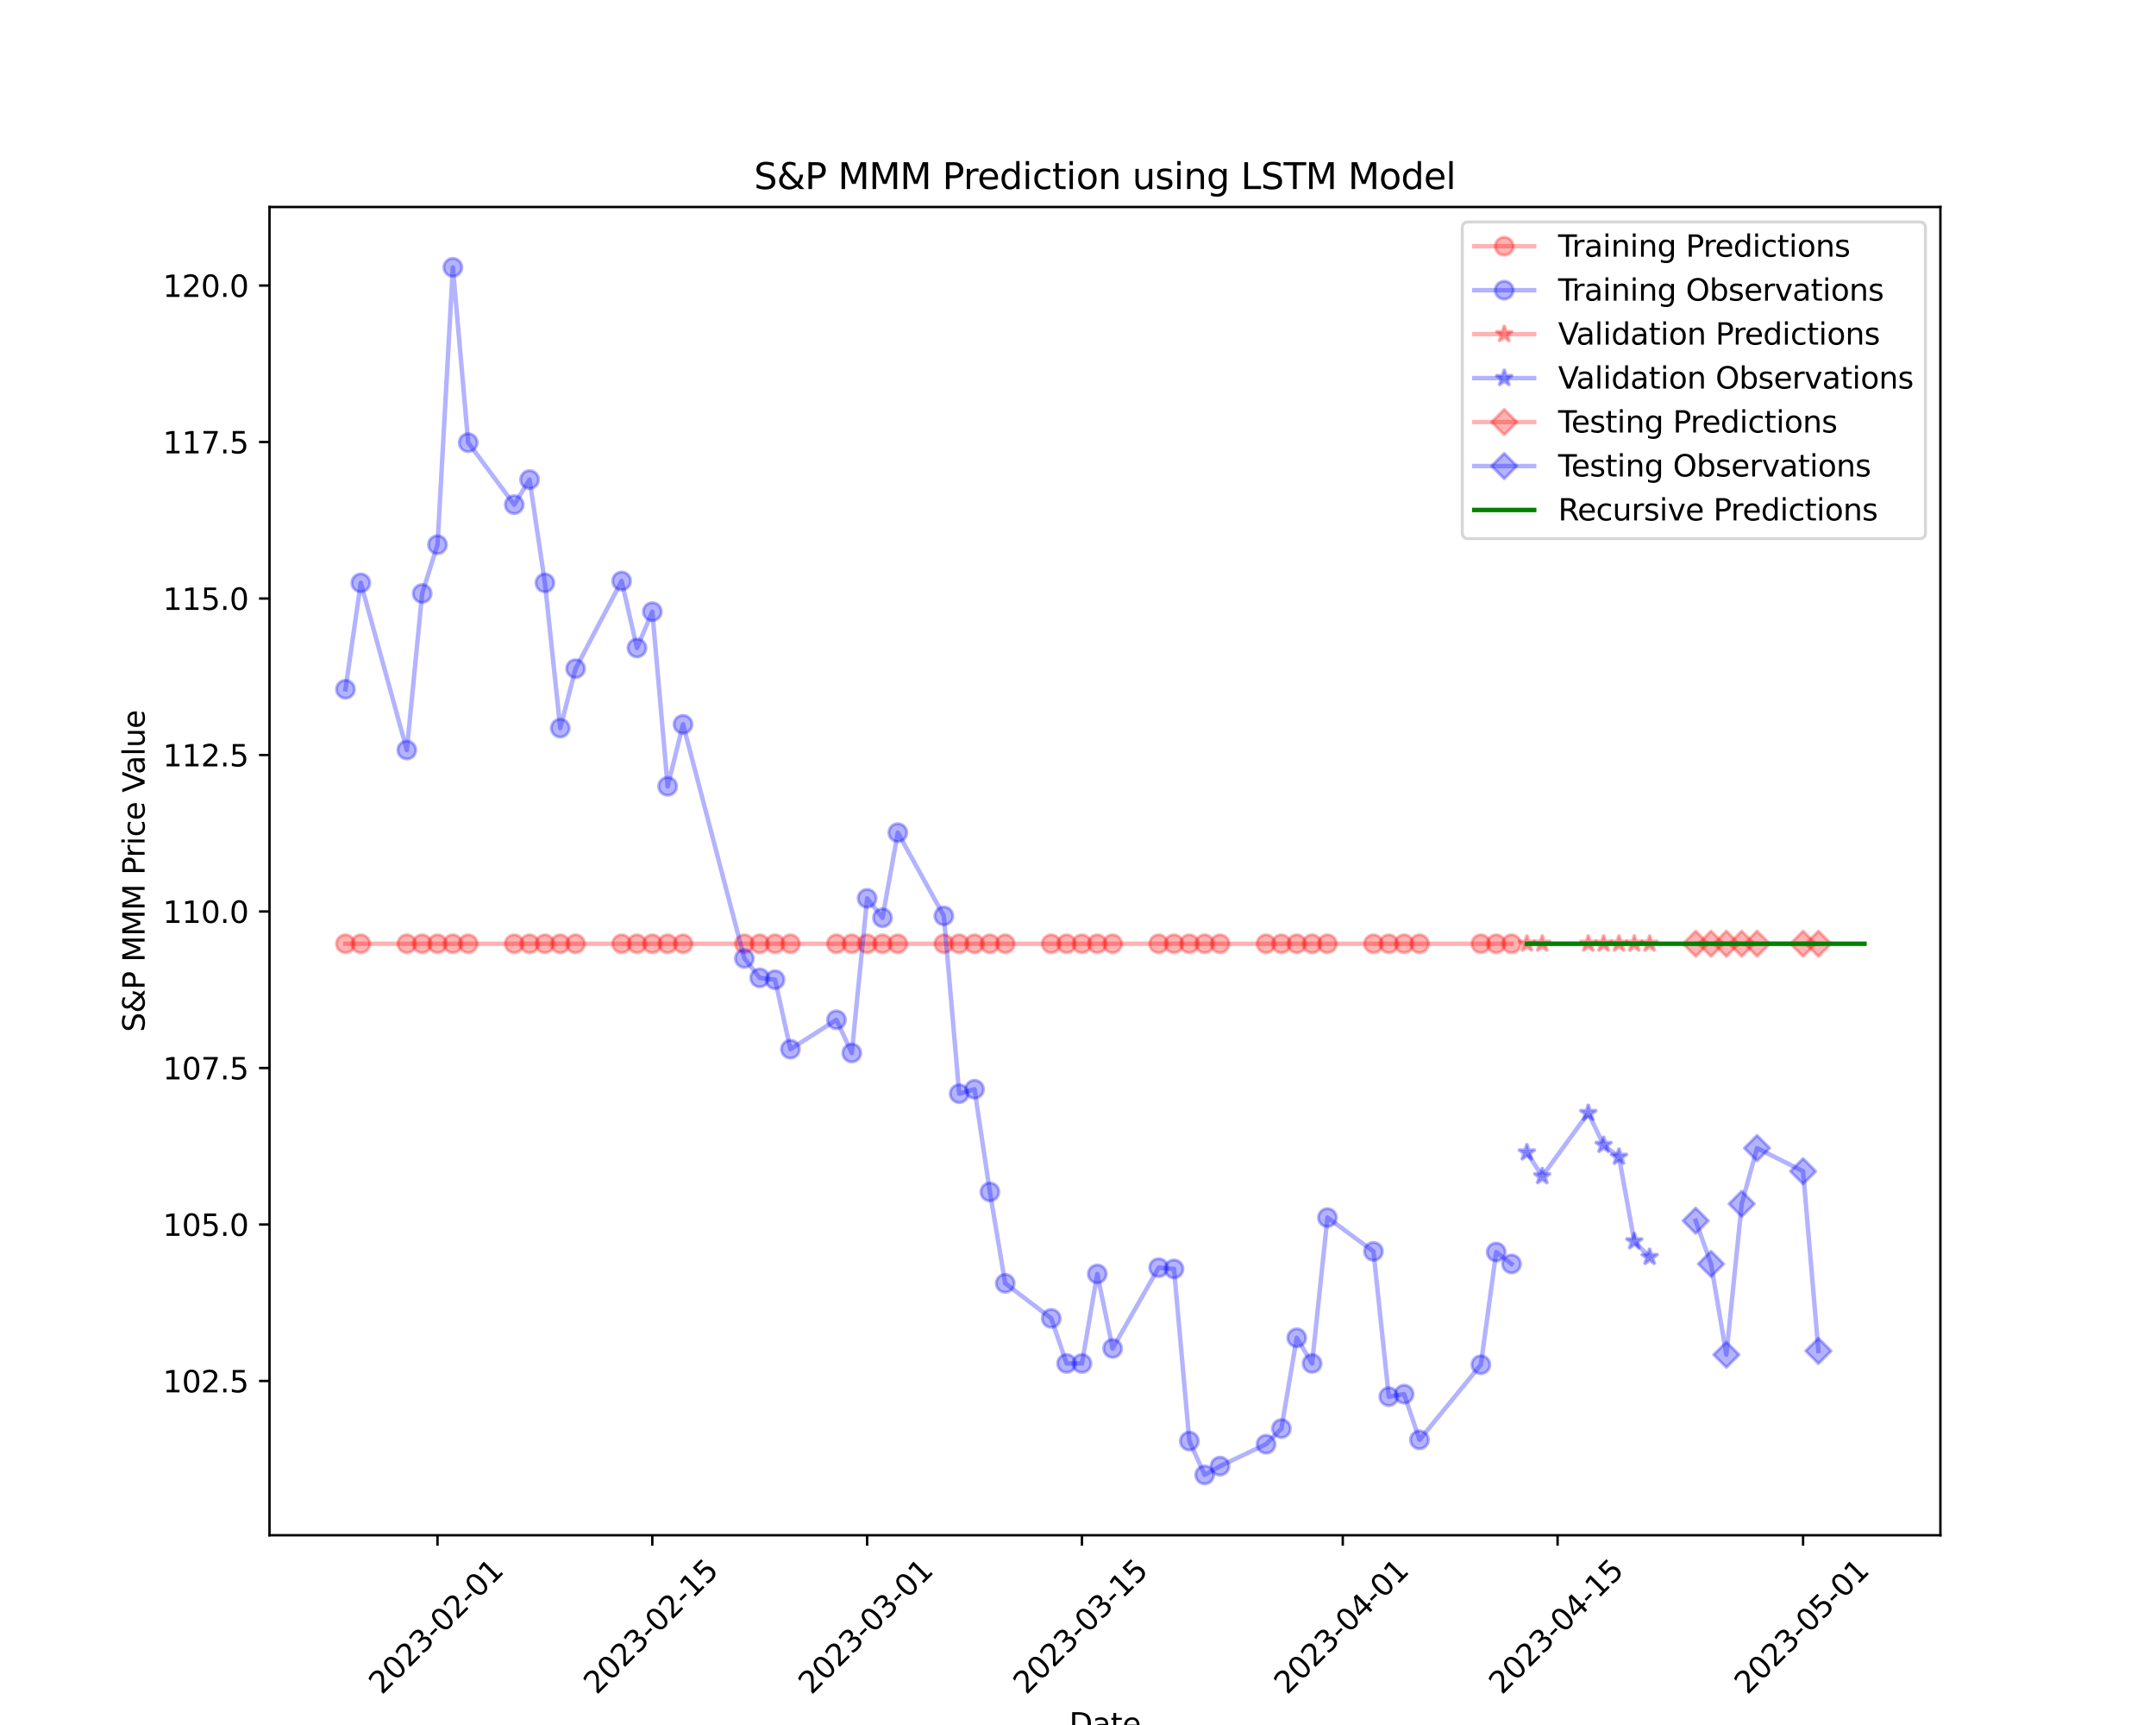 <?xml version="1.0" encoding="utf-8" standalone="no"?>
<!DOCTYPE svg PUBLIC "-//W3C//DTD SVG 1.1//EN"
  "http://www.w3.org/Graphics/SVG/1.1/DTD/svg11.dtd">
<svg xmlns:xlink="http://www.w3.org/1999/xlink" width="720pt" height="576pt" viewBox="0 0 720 576" xmlns="http://www.w3.org/2000/svg" version="1.1">
 <defs>
  <style type="text/css">*{stroke-linejoin: round; stroke-linecap: butt}</style>
 </defs>
 <g id="figure_1">
  <g id="patch_1">
   <path d="M 0 576 
L 720 576 
L 720 0 
L 0 0 
z
" style="fill: #ffffff"/>
  </g>
  <g id="axes_1">
   <g id="patch_2">
    <path d="M 90 512.64 
L 648 512.64 
L 648 69.12 
L 90 69.12 
z
" style="fill: #ffffff"/>
   </g>
   <g id="matplotlib.axis_1">
    <g id="xtick_1">
     <g id="line2d_1">
      <defs>
       <path id="m75f615f135" d="M 0 0 
L 0 3.5 
" style="stroke: #000000; stroke-width: 0.8"/>
      </defs>
      <g>
       <use xlink:href="#m75f615f135" x="146.107" y="512.64" style="stroke: #000000; stroke-width: 0.8"/>
      </g>
     </g>
     <g id="text_1">
      <!-- 2023-02-01 -->
      <g transform="translate(127.512 566.107) rotate(-45) scale(0.1 -0.1)">
       <defs>
        <path id="DejaVuSans-32" d="M 1228 531 
L 3431 531 
L 3431 0 
L 469 0 
L 469 531 
Q 828 903 1448 1529 
Q 2069 2156 2228 2338 
Q 2531 2678 2651 2914 
Q 2772 3150 2772 3378 
Q 2772 3750 2511 3984 
Q 2250 4219 1831 4219 
Q 1534 4219 1204 4116 
Q 875 4013 500 3803 
L 500 4441 
Q 881 4594 1212 4672 
Q 1544 4750 1819 4750 
Q 2544 4750 2975 4387 
Q 3406 4025 3406 3419 
Q 3406 3131 3298 2873 
Q 3191 2616 2906 2266 
Q 2828 2175 2409 1742 
Q 1991 1309 1228 531 
z
" transform="scale(0.016)"/>
        <path id="DejaVuSans-30" d="M 2034 4250 
Q 1547 4250 1301 3770 
Q 1056 3291 1056 2328 
Q 1056 1369 1301 889 
Q 1547 409 2034 409 
Q 2525 409 2770 889 
Q 3016 1369 3016 2328 
Q 3016 3291 2770 3770 
Q 2525 4250 2034 4250 
z
M 2034 4750 
Q 2819 4750 3233 4129 
Q 3647 3509 3647 2328 
Q 3647 1150 3233 529 
Q 2819 -91 2034 -91 
Q 1250 -91 836 529 
Q 422 1150 422 2328 
Q 422 3509 836 4129 
Q 1250 4750 2034 4750 
z
" transform="scale(0.016)"/>
        <path id="DejaVuSans-33" d="M 2597 2516 
Q 3050 2419 3304 2112 
Q 3559 1806 3559 1356 
Q 3559 666 3084 287 
Q 2609 -91 1734 -91 
Q 1441 -91 1130 -33 
Q 819 25 488 141 
L 488 750 
Q 750 597 1062 519 
Q 1375 441 1716 441 
Q 2309 441 2620 675 
Q 2931 909 2931 1356 
Q 2931 1769 2642 2001 
Q 2353 2234 1838 2234 
L 1294 2234 
L 1294 2753 
L 1863 2753 
Q 2328 2753 2575 2939 
Q 2822 3125 2822 3475 
Q 2822 3834 2567 4026 
Q 2313 4219 1838 4219 
Q 1578 4219 1281 4162 
Q 984 4106 628 3988 
L 628 4550 
Q 988 4650 1302 4700 
Q 1616 4750 1894 4750 
Q 2613 4750 3031 4423 
Q 3450 4097 3450 3541 
Q 3450 3153 3228 2886 
Q 3006 2619 2597 2516 
z
" transform="scale(0.016)"/>
        <path id="DejaVuSans-2d" d="M 313 2009 
L 1997 2009 
L 1997 1497 
L 313 1497 
L 313 2009 
z
" transform="scale(0.016)"/>
        <path id="DejaVuSans-31" d="M 794 531 
L 1825 531 
L 1825 4091 
L 703 3866 
L 703 4441 
L 1819 4666 
L 2450 4666 
L 2450 531 
L 3481 531 
L 3481 0 
L 794 0 
L 794 531 
z
" transform="scale(0.016)"/>
       </defs>
       <use xlink:href="#DejaVuSans-32"/>
       <use xlink:href="#DejaVuSans-30" x="63.623"/>
       <use xlink:href="#DejaVuSans-32" x="127.246"/>
       <use xlink:href="#DejaVuSans-33" x="190.869"/>
       <use xlink:href="#DejaVuSans-2d" x="254.492"/>
       <use xlink:href="#DejaVuSans-30" x="290.576"/>
       <use xlink:href="#DejaVuSans-32" x="354.199"/>
       <use xlink:href="#DejaVuSans-2d" x="417.822"/>
       <use xlink:href="#DejaVuSans-30" x="453.906"/>
       <use xlink:href="#DejaVuSans-31" x="517.529"/>
      </g>
     </g>
    </g>
    <g id="xtick_2">
     <g id="line2d_2">
      <g>
       <use xlink:href="#m75f615f135" x="217.843" y="512.64" style="stroke: #000000; stroke-width: 0.8"/>
      </g>
     </g>
     <g id="text_2">
      <!-- 2023-02-15 -->
      <g transform="translate(199.247 566.107) rotate(-45) scale(0.1 -0.1)">
       <defs>
        <path id="DejaVuSans-35" d="M 691 4666 
L 3169 4666 
L 3169 4134 
L 1269 4134 
L 1269 2991 
Q 1406 3038 1543 3061 
Q 1681 3084 1819 3084 
Q 2600 3084 3056 2656 
Q 3513 2228 3513 1497 
Q 3513 744 3044 326 
Q 2575 -91 1722 -91 
Q 1428 -91 1123 -41 
Q 819 9 494 109 
L 494 744 
Q 775 591 1075 516 
Q 1375 441 1709 441 
Q 2250 441 2565 725 
Q 2881 1009 2881 1497 
Q 2881 1984 2565 2268 
Q 2250 2553 1709 2553 
Q 1456 2553 1204 2497 
Q 953 2441 691 2322 
L 691 4666 
z
" transform="scale(0.016)"/>
       </defs>
       <use xlink:href="#DejaVuSans-32"/>
       <use xlink:href="#DejaVuSans-30" x="63.623"/>
       <use xlink:href="#DejaVuSans-32" x="127.246"/>
       <use xlink:href="#DejaVuSans-33" x="190.869"/>
       <use xlink:href="#DejaVuSans-2d" x="254.492"/>
       <use xlink:href="#DejaVuSans-30" x="290.576"/>
       <use xlink:href="#DejaVuSans-32" x="354.199"/>
       <use xlink:href="#DejaVuSans-2d" x="417.822"/>
       <use xlink:href="#DejaVuSans-31" x="453.906"/>
       <use xlink:href="#DejaVuSans-35" x="517.529"/>
      </g>
     </g>
    </g>
    <g id="xtick_3">
     <g id="line2d_3">
      <g>
       <use xlink:href="#m75f615f135" x="289.579" y="512.64" style="stroke: #000000; stroke-width: 0.8"/>
      </g>
     </g>
     <g id="text_3">
      <!-- 2023-03-01 -->
      <g transform="translate(270.983 566.107) rotate(-45) scale(0.1 -0.1)">
       <use xlink:href="#DejaVuSans-32"/>
       <use xlink:href="#DejaVuSans-30" x="63.623"/>
       <use xlink:href="#DejaVuSans-32" x="127.246"/>
       <use xlink:href="#DejaVuSans-33" x="190.869"/>
       <use xlink:href="#DejaVuSans-2d" x="254.492"/>
       <use xlink:href="#DejaVuSans-30" x="290.576"/>
       <use xlink:href="#DejaVuSans-33" x="354.199"/>
       <use xlink:href="#DejaVuSans-2d" x="417.822"/>
       <use xlink:href="#DejaVuSans-30" x="453.906"/>
       <use xlink:href="#DejaVuSans-31" x="517.529"/>
      </g>
     </g>
    </g>
    <g id="xtick_4">
     <g id="line2d_4">
      <g>
       <use xlink:href="#m75f615f135" x="361.314" y="512.64" style="stroke: #000000; stroke-width: 0.8"/>
      </g>
     </g>
     <g id="text_4">
      <!-- 2023-03-15 -->
      <g transform="translate(342.718 566.107) rotate(-45) scale(0.1 -0.1)">
       <use xlink:href="#DejaVuSans-32"/>
       <use xlink:href="#DejaVuSans-30" x="63.623"/>
       <use xlink:href="#DejaVuSans-32" x="127.246"/>
       <use xlink:href="#DejaVuSans-33" x="190.869"/>
       <use xlink:href="#DejaVuSans-2d" x="254.492"/>
       <use xlink:href="#DejaVuSans-30" x="290.576"/>
       <use xlink:href="#DejaVuSans-33" x="354.199"/>
       <use xlink:href="#DejaVuSans-2d" x="417.822"/>
       <use xlink:href="#DejaVuSans-31" x="453.906"/>
       <use xlink:href="#DejaVuSans-35" x="517.529"/>
      </g>
     </g>
    </g>
    <g id="xtick_5">
     <g id="line2d_5">
      <g>
       <use xlink:href="#m75f615f135" x="448.421" y="512.64" style="stroke: #000000; stroke-width: 0.8"/>
      </g>
     </g>
     <g id="text_5">
      <!-- 2023-04-01 -->
      <g transform="translate(429.826 566.107) rotate(-45) scale(0.1 -0.1)">
       <defs>
        <path id="DejaVuSans-34" d="M 2419 4116 
L 825 1625 
L 2419 1625 
L 2419 4116 
z
M 2253 4666 
L 3047 4666 
L 3047 1625 
L 3713 1625 
L 3713 1100 
L 3047 1100 
L 3047 0 
L 2419 0 
L 2419 1100 
L 313 1100 
L 313 1709 
L 2253 4666 
z
" transform="scale(0.016)"/>
       </defs>
       <use xlink:href="#DejaVuSans-32"/>
       <use xlink:href="#DejaVuSans-30" x="63.623"/>
       <use xlink:href="#DejaVuSans-32" x="127.246"/>
       <use xlink:href="#DejaVuSans-33" x="190.869"/>
       <use xlink:href="#DejaVuSans-2d" x="254.492"/>
       <use xlink:href="#DejaVuSans-30" x="290.576"/>
       <use xlink:href="#DejaVuSans-34" x="354.199"/>
       <use xlink:href="#DejaVuSans-2d" x="417.822"/>
       <use xlink:href="#DejaVuSans-30" x="453.906"/>
       <use xlink:href="#DejaVuSans-31" x="517.529"/>
      </g>
     </g>
    </g>
    <g id="xtick_6">
     <g id="line2d_6">
      <g>
       <use xlink:href="#m75f615f135" x="520.157" y="512.64" style="stroke: #000000; stroke-width: 0.8"/>
      </g>
     </g>
     <g id="text_6">
      <!-- 2023-04-15 -->
      <g transform="translate(501.561 566.107) rotate(-45) scale(0.1 -0.1)">
       <use xlink:href="#DejaVuSans-32"/>
       <use xlink:href="#DejaVuSans-30" x="63.623"/>
       <use xlink:href="#DejaVuSans-32" x="127.246"/>
       <use xlink:href="#DejaVuSans-33" x="190.869"/>
       <use xlink:href="#DejaVuSans-2d" x="254.492"/>
       <use xlink:href="#DejaVuSans-30" x="290.576"/>
       <use xlink:href="#DejaVuSans-34" x="354.199"/>
       <use xlink:href="#DejaVuSans-2d" x="417.822"/>
       <use xlink:href="#DejaVuSans-31" x="453.906"/>
       <use xlink:href="#DejaVuSans-35" x="517.529"/>
      </g>
     </g>
    </g>
    <g id="xtick_7">
     <g id="line2d_7">
      <g>
       <use xlink:href="#m75f615f135" x="602.14" y="512.64" style="stroke: #000000; stroke-width: 0.8"/>
      </g>
     </g>
     <g id="text_7">
      <!-- 2023-05-01 -->
      <g transform="translate(583.545 566.107) rotate(-45) scale(0.1 -0.1)">
       <use xlink:href="#DejaVuSans-32"/>
       <use xlink:href="#DejaVuSans-30" x="63.623"/>
       <use xlink:href="#DejaVuSans-32" x="127.246"/>
       <use xlink:href="#DejaVuSans-33" x="190.869"/>
       <use xlink:href="#DejaVuSans-2d" x="254.492"/>
       <use xlink:href="#DejaVuSans-30" x="290.576"/>
       <use xlink:href="#DejaVuSans-35" x="354.199"/>
       <use xlink:href="#DejaVuSans-2d" x="417.822"/>
       <use xlink:href="#DejaVuSans-30" x="453.906"/>
       <use xlink:href="#DejaVuSans-31" x="517.529"/>
      </g>
     </g>
    </g>
    <g id="text_8">
     <!-- Date -->
     <g transform="translate(357.049 579.176) scale(0.1 -0.1)">
      <defs>
       <path id="DejaVuSans-44" d="M 1259 4147 
L 1259 519 
L 2022 519 
Q 2988 519 3436 956 
Q 3884 1394 3884 2338 
Q 3884 3275 3436 3711 
Q 2988 4147 2022 4147 
L 1259 4147 
z
M 628 4666 
L 1925 4666 
Q 3281 4666 3915 4102 
Q 4550 3538 4550 2338 
Q 4550 1131 3912 565 
Q 3275 0 1925 0 
L 628 0 
L 628 4666 
z
" transform="scale(0.016)"/>
       <path id="DejaVuSans-61" d="M 2194 1759 
Q 1497 1759 1228 1600 
Q 959 1441 959 1056 
Q 959 750 1161 570 
Q 1363 391 1709 391 
Q 2188 391 2477 730 
Q 2766 1069 2766 1631 
L 2766 1759 
L 2194 1759 
z
M 3341 1997 
L 3341 0 
L 2766 0 
L 2766 531 
Q 2569 213 2275 61 
Q 1981 -91 1556 -91 
Q 1019 -91 701 211 
Q 384 513 384 1019 
Q 384 1609 779 1909 
Q 1175 2209 1959 2209 
L 2766 2209 
L 2766 2266 
Q 2766 2663 2505 2880 
Q 2244 3097 1772 3097 
Q 1472 3097 1187 3025 
Q 903 2953 641 2809 
L 641 3341 
Q 956 3463 1253 3523 
Q 1550 3584 1831 3584 
Q 2591 3584 2966 3190 
Q 3341 2797 3341 1997 
z
" transform="scale(0.016)"/>
       <path id="DejaVuSans-74" d="M 1172 4494 
L 1172 3500 
L 2356 3500 
L 2356 3053 
L 1172 3053 
L 1172 1153 
Q 1172 725 1289 603 
Q 1406 481 1766 481 
L 2356 481 
L 2356 0 
L 1766 0 
Q 1100 0 847 248 
Q 594 497 594 1153 
L 594 3053 
L 172 3053 
L 172 3500 
L 594 3500 
L 594 4494 
L 1172 4494 
z
" transform="scale(0.016)"/>
       <path id="DejaVuSans-65" d="M 3597 1894 
L 3597 1613 
L 953 1613 
Q 991 1019 1311 708 
Q 1631 397 2203 397 
Q 2534 397 2845 478 
Q 3156 559 3463 722 
L 3463 178 
Q 3153 47 2828 -22 
Q 2503 -91 2169 -91 
Q 1331 -91 842 396 
Q 353 884 353 1716 
Q 353 2575 817 3079 
Q 1281 3584 2069 3584 
Q 2775 3584 3186 3129 
Q 3597 2675 3597 1894 
z
M 3022 2063 
Q 3016 2534 2758 2815 
Q 2500 3097 2075 3097 
Q 1594 3097 1305 2825 
Q 1016 2553 972 2059 
L 3022 2063 
z
" transform="scale(0.016)"/>
      </defs>
      <use xlink:href="#DejaVuSans-44"/>
      <use xlink:href="#DejaVuSans-61" x="77.002"/>
      <use xlink:href="#DejaVuSans-74" x="138.281"/>
      <use xlink:href="#DejaVuSans-65" x="177.49"/>
     </g>
    </g>
   </g>
   <g id="matplotlib.axis_2">
    <g id="ytick_1">
     <g id="line2d_8">
      <defs>
       <path id="mc358439024" d="M 0 0 
L -3.5 0 
" style="stroke: #000000; stroke-width: 0.8"/>
      </defs>
      <g>
       <use xlink:href="#mc358439024" x="90" y="461.127" style="stroke: #000000; stroke-width: 0.8"/>
      </g>
     </g>
     <g id="text_9">
      <!-- 102.5 -->
      <g transform="translate(54.372 464.926) scale(0.1 -0.1)">
       <defs>
        <path id="DejaVuSans-2e" d="M 684 794 
L 1344 794 
L 1344 0 
L 684 0 
L 684 794 
z
" transform="scale(0.016)"/>
       </defs>
       <use xlink:href="#DejaVuSans-31"/>
       <use xlink:href="#DejaVuSans-30" x="63.623"/>
       <use xlink:href="#DejaVuSans-32" x="127.246"/>
       <use xlink:href="#DejaVuSans-2e" x="190.869"/>
       <use xlink:href="#DejaVuSans-35" x="222.656"/>
      </g>
     </g>
    </g>
    <g id="ytick_2">
     <g id="line2d_9">
      <g>
       <use xlink:href="#mc358439024" x="90" y="408.872" style="stroke: #000000; stroke-width: 0.8"/>
      </g>
     </g>
     <g id="text_10">
      <!-- 105.0 -->
      <g transform="translate(54.372 412.671) scale(0.1 -0.1)">
       <use xlink:href="#DejaVuSans-31"/>
       <use xlink:href="#DejaVuSans-30" x="63.623"/>
       <use xlink:href="#DejaVuSans-35" x="127.246"/>
       <use xlink:href="#DejaVuSans-2e" x="190.869"/>
       <use xlink:href="#DejaVuSans-30" x="222.656"/>
      </g>
     </g>
    </g>
    <g id="ytick_3">
     <g id="line2d_10">
      <g>
       <use xlink:href="#mc358439024" x="90" y="356.617" style="stroke: #000000; stroke-width: 0.8"/>
      </g>
     </g>
     <g id="text_11">
      <!-- 107.5 -->
      <g transform="translate(54.372 360.416) scale(0.1 -0.1)">
       <defs>
        <path id="DejaVuSans-37" d="M 525 4666 
L 3525 4666 
L 3525 4397 
L 1831 0 
L 1172 0 
L 2766 4134 
L 525 4134 
L 525 4666 
z
" transform="scale(0.016)"/>
       </defs>
       <use xlink:href="#DejaVuSans-31"/>
       <use xlink:href="#DejaVuSans-30" x="63.623"/>
       <use xlink:href="#DejaVuSans-37" x="127.246"/>
       <use xlink:href="#DejaVuSans-2e" x="190.869"/>
       <use xlink:href="#DejaVuSans-35" x="222.656"/>
      </g>
     </g>
    </g>
    <g id="ytick_4">
     <g id="line2d_11">
      <g>
       <use xlink:href="#mc358439024" x="90" y="304.362" style="stroke: #000000; stroke-width: 0.8"/>
      </g>
     </g>
     <g id="text_12">
      <!-- 110.0 -->
      <g transform="translate(54.372 308.161) scale(0.1 -0.1)">
       <use xlink:href="#DejaVuSans-31"/>
       <use xlink:href="#DejaVuSans-31" x="63.623"/>
       <use xlink:href="#DejaVuSans-30" x="127.246"/>
       <use xlink:href="#DejaVuSans-2e" x="190.869"/>
       <use xlink:href="#DejaVuSans-30" x="222.656"/>
      </g>
     </g>
    </g>
    <g id="ytick_5">
     <g id="line2d_12">
      <g>
       <use xlink:href="#mc358439024" x="90" y="252.107" style="stroke: #000000; stroke-width: 0.8"/>
      </g>
     </g>
     <g id="text_13">
      <!-- 112.5 -->
      <g transform="translate(54.372 255.906) scale(0.1 -0.1)">
       <use xlink:href="#DejaVuSans-31"/>
       <use xlink:href="#DejaVuSans-31" x="63.623"/>
       <use xlink:href="#DejaVuSans-32" x="127.246"/>
       <use xlink:href="#DejaVuSans-2e" x="190.869"/>
       <use xlink:href="#DejaVuSans-35" x="222.656"/>
      </g>
     </g>
    </g>
    <g id="ytick_6">
     <g id="line2d_13">
      <g>
       <use xlink:href="#mc358439024" x="90" y="199.852" style="stroke: #000000; stroke-width: 0.8"/>
      </g>
     </g>
     <g id="text_14">
      <!-- 115.0 -->
      <g transform="translate(54.372 203.651) scale(0.1 -0.1)">
       <use xlink:href="#DejaVuSans-31"/>
       <use xlink:href="#DejaVuSans-31" x="63.623"/>
       <use xlink:href="#DejaVuSans-35" x="127.246"/>
       <use xlink:href="#DejaVuSans-2e" x="190.869"/>
       <use xlink:href="#DejaVuSans-30" x="222.656"/>
      </g>
     </g>
    </g>
    <g id="ytick_7">
     <g id="line2d_14">
      <g>
       <use xlink:href="#mc358439024" x="90" y="147.597" style="stroke: #000000; stroke-width: 0.8"/>
      </g>
     </g>
     <g id="text_15">
      <!-- 117.5 -->
      <g transform="translate(54.372 151.396) scale(0.1 -0.1)">
       <use xlink:href="#DejaVuSans-31"/>
       <use xlink:href="#DejaVuSans-31" x="63.623"/>
       <use xlink:href="#DejaVuSans-37" x="127.246"/>
       <use xlink:href="#DejaVuSans-2e" x="190.869"/>
       <use xlink:href="#DejaVuSans-35" x="222.656"/>
      </g>
     </g>
    </g>
    <g id="ytick_8">
     <g id="line2d_15">
      <g>
       <use xlink:href="#mc358439024" x="90" y="95.342" style="stroke: #000000; stroke-width: 0.8"/>
      </g>
     </g>
     <g id="text_16">
      <!-- 120.0 -->
      <g transform="translate(54.372 99.141) scale(0.1 -0.1)">
       <use xlink:href="#DejaVuSans-31"/>
       <use xlink:href="#DejaVuSans-32" x="63.623"/>
       <use xlink:href="#DejaVuSans-30" x="127.246"/>
       <use xlink:href="#DejaVuSans-2e" x="190.869"/>
       <use xlink:href="#DejaVuSans-30" x="222.656"/>
      </g>
     </g>
    </g>
    <g id="text_17">
     <!-- S&amp;P MMM Price Value -->
     <g transform="translate(48.292 344.607) rotate(-90) scale(0.1 -0.1)">
      <defs>
       <path id="DejaVuSans-53" d="M 3425 4513 
L 3425 3897 
Q 3066 4069 2747 4153 
Q 2428 4238 2131 4238 
Q 1616 4238 1336 4038 
Q 1056 3838 1056 3469 
Q 1056 3159 1242 3001 
Q 1428 2844 1947 2747 
L 2328 2669 
Q 3034 2534 3370 2195 
Q 3706 1856 3706 1288 
Q 3706 609 3251 259 
Q 2797 -91 1919 -91 
Q 1588 -91 1214 -16 
Q 841 59 441 206 
L 441 856 
Q 825 641 1194 531 
Q 1563 422 1919 422 
Q 2459 422 2753 634 
Q 3047 847 3047 1241 
Q 3047 1584 2836 1778 
Q 2625 1972 2144 2069 
L 1759 2144 
Q 1053 2284 737 2584 
Q 422 2884 422 3419 
Q 422 4038 858 4394 
Q 1294 4750 2059 4750 
Q 2388 4750 2728 4690 
Q 3069 4631 3425 4513 
z
" transform="scale(0.016)"/>
       <path id="DejaVuSans-26" d="M 1556 2509 
Q 1272 2256 1139 2004 
Q 1006 1753 1006 1478 
Q 1006 1022 1337 719 
Q 1669 416 2169 416 
Q 2466 416 2725 514 
Q 2984 613 3213 813 
L 1556 2509 
z
M 1997 2859 
L 3584 1234 
Q 3769 1513 3872 1830 
Q 3975 2147 3994 2503 
L 4575 2503 
Q 4538 2091 4375 1687 
Q 4213 1284 3922 891 
L 4794 0 
L 4006 0 
L 3559 459 
Q 3234 181 2878 45 
Q 2522 -91 2113 -91 
Q 1359 -91 881 339 
Q 403 769 403 1441 
Q 403 1841 612 2192 
Q 822 2544 1241 2853 
Q 1091 3050 1012 3245 
Q 934 3441 934 3628 
Q 934 4134 1281 4442 
Q 1628 4750 2203 4750 
Q 2463 4750 2720 4694 
Q 2978 4638 3244 4525 
L 3244 3956 
Q 2972 4103 2725 4179 
Q 2478 4256 2266 4256 
Q 1938 4256 1733 4082 
Q 1528 3909 1528 3634 
Q 1528 3475 1620 3314 
Q 1713 3153 1997 2859 
z
" transform="scale(0.016)"/>
       <path id="DejaVuSans-50" d="M 1259 4147 
L 1259 2394 
L 2053 2394 
Q 2494 2394 2734 2622 
Q 2975 2850 2975 3272 
Q 2975 3691 2734 3919 
Q 2494 4147 2053 4147 
L 1259 4147 
z
M 628 4666 
L 2053 4666 
Q 2838 4666 3239 4311 
Q 3641 3956 3641 3272 
Q 3641 2581 3239 2228 
Q 2838 1875 2053 1875 
L 1259 1875 
L 1259 0 
L 628 0 
L 628 4666 
z
" transform="scale(0.016)"/>
       <path id="DejaVuSans-20" transform="scale(0.016)"/>
       <path id="DejaVuSans-4d" d="M 628 4666 
L 1569 4666 
L 2759 1491 
L 3956 4666 
L 4897 4666 
L 4897 0 
L 4281 0 
L 4281 4097 
L 3078 897 
L 2444 897 
L 1241 4097 
L 1241 0 
L 628 0 
L 628 4666 
z
" transform="scale(0.016)"/>
       <path id="DejaVuSans-72" d="M 2631 2963 
Q 2534 3019 2420 3045 
Q 2306 3072 2169 3072 
Q 1681 3072 1420 2755 
Q 1159 2438 1159 1844 
L 1159 0 
L 581 0 
L 581 3500 
L 1159 3500 
L 1159 2956 
Q 1341 3275 1631 3429 
Q 1922 3584 2338 3584 
Q 2397 3584 2469 3576 
Q 2541 3569 2628 3553 
L 2631 2963 
z
" transform="scale(0.016)"/>
       <path id="DejaVuSans-69" d="M 603 3500 
L 1178 3500 
L 1178 0 
L 603 0 
L 603 3500 
z
M 603 4863 
L 1178 4863 
L 1178 4134 
L 603 4134 
L 603 4863 
z
" transform="scale(0.016)"/>
       <path id="DejaVuSans-63" d="M 3122 3366 
L 3122 2828 
Q 2878 2963 2633 3030 
Q 2388 3097 2138 3097 
Q 1578 3097 1268 2742 
Q 959 2388 959 1747 
Q 959 1106 1268 751 
Q 1578 397 2138 397 
Q 2388 397 2633 464 
Q 2878 531 3122 666 
L 3122 134 
Q 2881 22 2623 -34 
Q 2366 -91 2075 -91 
Q 1284 -91 818 406 
Q 353 903 353 1747 
Q 353 2603 823 3093 
Q 1294 3584 2113 3584 
Q 2378 3584 2631 3529 
Q 2884 3475 3122 3366 
z
" transform="scale(0.016)"/>
       <path id="DejaVuSans-56" d="M 1831 0 
L 50 4666 
L 709 4666 
L 2188 738 
L 3669 4666 
L 4325 4666 
L 2547 0 
L 1831 0 
z
" transform="scale(0.016)"/>
       <path id="DejaVuSans-6c" d="M 603 4863 
L 1178 4863 
L 1178 0 
L 603 0 
L 603 4863 
z
" transform="scale(0.016)"/>
       <path id="DejaVuSans-75" d="M 544 1381 
L 544 3500 
L 1119 3500 
L 1119 1403 
Q 1119 906 1312 657 
Q 1506 409 1894 409 
Q 2359 409 2629 706 
Q 2900 1003 2900 1516 
L 2900 3500 
L 3475 3500 
L 3475 0 
L 2900 0 
L 2900 538 
Q 2691 219 2414 64 
Q 2138 -91 1772 -91 
Q 1169 -91 856 284 
Q 544 659 544 1381 
z
M 1991 3584 
L 1991 3584 
z
" transform="scale(0.016)"/>
      </defs>
      <use xlink:href="#DejaVuSans-53"/>
      <use xlink:href="#DejaVuSans-26" x="63.477"/>
      <use xlink:href="#DejaVuSans-50" x="141.455"/>
      <use xlink:href="#DejaVuSans-20" x="201.758"/>
      <use xlink:href="#DejaVuSans-4d" x="233.545"/>
      <use xlink:href="#DejaVuSans-4d" x="319.824"/>
      <use xlink:href="#DejaVuSans-4d" x="406.104"/>
      <use xlink:href="#DejaVuSans-20" x="492.383"/>
      <use xlink:href="#DejaVuSans-50" x="524.17"/>
      <use xlink:href="#DejaVuSans-72" x="582.723"/>
      <use xlink:href="#DejaVuSans-69" x="623.836"/>
      <use xlink:href="#DejaVuSans-63" x="651.619"/>
      <use xlink:href="#DejaVuSans-65" x="706.6"/>
      <use xlink:href="#DejaVuSans-20" x="768.123"/>
      <use xlink:href="#DejaVuSans-56" x="799.91"/>
      <use xlink:href="#DejaVuSans-61" x="860.568"/>
      <use xlink:href="#DejaVuSans-6c" x="921.848"/>
      <use xlink:href="#DejaVuSans-75" x="949.631"/>
      <use xlink:href="#DejaVuSans-65" x="1013.01"/>
     </g>
    </g>
   </g>
   <g id="line2d_16">
    <path d="M 115.364 315.13 
L 120.488 315.13 
L 135.86 315.13 
L 140.983 315.13 
L 146.107 315.13 
L 151.231 315.13 
L 156.355 315.13 
L 171.727 315.13 
L 176.851 315.13 
L 181.975 315.13 
L 187.099 315.13 
L 192.223 315.13 
L 207.595 315.13 
L 212.719 315.13 
L 217.843 315.13 
L 222.967 315.13 
L 228.091 315.13 
L 248.587 315.13 
L 253.711 315.13 
L 258.835 315.13 
L 263.959 315.13 
L 279.331 315.13 
L 284.455 315.13 
L 289.579 315.13 
L 294.702 315.13 
L 299.826 315.13 
L 315.198 315.13 
L 320.322 315.13 
L 325.446 315.13 
L 330.57 315.13 
L 335.694 315.13 
L 351.066 315.13 
L 356.19 315.13 
L 361.314 315.13 
L 366.438 315.13 
L 371.562 315.13 
L 386.934 315.13 
L 392.058 315.13 
L 397.182 315.13 
L 402.306 315.13 
L 407.43 315.13 
L 422.802 315.13 
L 427.926 315.13 
L 433.05 315.13 
L 438.174 315.13 
L 443.298 315.13 
L 458.669 315.13 
L 463.793 315.13 
L 468.917 315.13 
L 474.041 315.13 
L 494.537 315.13 
L 499.661 315.13 
L 504.785 315.13 
" clip-path="url(#pb344875759)" style="fill: none; stroke: #ff0000; stroke-opacity: 0.3; stroke-width: 1.5; stroke-linecap: square"/>
    <defs>
     <path id="m9427bf1ccb" d="M 0 3 
C 0.796 3 1.559 2.684 2.121 2.121 
C 2.684 1.559 3 0.796 3 0 
C 3 -0.796 2.684 -1.559 2.121 -2.121 
C 1.559 -2.684 0.796 -3 0 -3 
C -0.796 -3 -1.559 -2.684 -2.121 -2.121 
C -2.684 -1.559 -3 -0.796 -3 0 
C -3 0.796 -2.684 1.559 -2.121 2.121 
C -1.559 2.684 -0.796 3 0 3 
z
" style="stroke: #ff0000; stroke-opacity: 0.3"/>
    </defs>
    <g clip-path="url(#pb344875759)">
     <use xlink:href="#m9427bf1ccb" x="115.364" y="315.13" style="fill: #ff0000; fill-opacity: 0.3; stroke: #ff0000; stroke-opacity: 0.3"/>
     <use xlink:href="#m9427bf1ccb" x="120.488" y="315.13" style="fill: #ff0000; fill-opacity: 0.3; stroke: #ff0000; stroke-opacity: 0.3"/>
     <use xlink:href="#m9427bf1ccb" x="135.86" y="315.13" style="fill: #ff0000; fill-opacity: 0.3; stroke: #ff0000; stroke-opacity: 0.3"/>
     <use xlink:href="#m9427bf1ccb" x="140.983" y="315.13" style="fill: #ff0000; fill-opacity: 0.3; stroke: #ff0000; stroke-opacity: 0.3"/>
     <use xlink:href="#m9427bf1ccb" x="146.107" y="315.13" style="fill: #ff0000; fill-opacity: 0.3; stroke: #ff0000; stroke-opacity: 0.3"/>
     <use xlink:href="#m9427bf1ccb" x="151.231" y="315.13" style="fill: #ff0000; fill-opacity: 0.3; stroke: #ff0000; stroke-opacity: 0.3"/>
     <use xlink:href="#m9427bf1ccb" x="156.355" y="315.13" style="fill: #ff0000; fill-opacity: 0.3; stroke: #ff0000; stroke-opacity: 0.3"/>
     <use xlink:href="#m9427bf1ccb" x="171.727" y="315.13" style="fill: #ff0000; fill-opacity: 0.3; stroke: #ff0000; stroke-opacity: 0.3"/>
     <use xlink:href="#m9427bf1ccb" x="176.851" y="315.13" style="fill: #ff0000; fill-opacity: 0.3; stroke: #ff0000; stroke-opacity: 0.3"/>
     <use xlink:href="#m9427bf1ccb" x="181.975" y="315.13" style="fill: #ff0000; fill-opacity: 0.3; stroke: #ff0000; stroke-opacity: 0.3"/>
     <use xlink:href="#m9427bf1ccb" x="187.099" y="315.13" style="fill: #ff0000; fill-opacity: 0.3; stroke: #ff0000; stroke-opacity: 0.3"/>
     <use xlink:href="#m9427bf1ccb" x="192.223" y="315.13" style="fill: #ff0000; fill-opacity: 0.3; stroke: #ff0000; stroke-opacity: 0.3"/>
     <use xlink:href="#m9427bf1ccb" x="207.595" y="315.13" style="fill: #ff0000; fill-opacity: 0.3; stroke: #ff0000; stroke-opacity: 0.3"/>
     <use xlink:href="#m9427bf1ccb" x="212.719" y="315.13" style="fill: #ff0000; fill-opacity: 0.3; stroke: #ff0000; stroke-opacity: 0.3"/>
     <use xlink:href="#m9427bf1ccb" x="217.843" y="315.13" style="fill: #ff0000; fill-opacity: 0.3; stroke: #ff0000; stroke-opacity: 0.3"/>
     <use xlink:href="#m9427bf1ccb" x="222.967" y="315.13" style="fill: #ff0000; fill-opacity: 0.3; stroke: #ff0000; stroke-opacity: 0.3"/>
     <use xlink:href="#m9427bf1ccb" x="228.091" y="315.13" style="fill: #ff0000; fill-opacity: 0.3; stroke: #ff0000; stroke-opacity: 0.3"/>
     <use xlink:href="#m9427bf1ccb" x="248.587" y="315.13" style="fill: #ff0000; fill-opacity: 0.3; stroke: #ff0000; stroke-opacity: 0.3"/>
     <use xlink:href="#m9427bf1ccb" x="253.711" y="315.13" style="fill: #ff0000; fill-opacity: 0.3; stroke: #ff0000; stroke-opacity: 0.3"/>
     <use xlink:href="#m9427bf1ccb" x="258.835" y="315.13" style="fill: #ff0000; fill-opacity: 0.3; stroke: #ff0000; stroke-opacity: 0.3"/>
     <use xlink:href="#m9427bf1ccb" x="263.959" y="315.13" style="fill: #ff0000; fill-opacity: 0.3; stroke: #ff0000; stroke-opacity: 0.3"/>
     <use xlink:href="#m9427bf1ccb" x="279.331" y="315.13" style="fill: #ff0000; fill-opacity: 0.3; stroke: #ff0000; stroke-opacity: 0.3"/>
     <use xlink:href="#m9427bf1ccb" x="284.455" y="315.13" style="fill: #ff0000; fill-opacity: 0.3; stroke: #ff0000; stroke-opacity: 0.3"/>
     <use xlink:href="#m9427bf1ccb" x="289.579" y="315.13" style="fill: #ff0000; fill-opacity: 0.3; stroke: #ff0000; stroke-opacity: 0.3"/>
     <use xlink:href="#m9427bf1ccb" x="294.702" y="315.13" style="fill: #ff0000; fill-opacity: 0.3; stroke: #ff0000; stroke-opacity: 0.3"/>
     <use xlink:href="#m9427bf1ccb" x="299.826" y="315.13" style="fill: #ff0000; fill-opacity: 0.3; stroke: #ff0000; stroke-opacity: 0.3"/>
     <use xlink:href="#m9427bf1ccb" x="315.198" y="315.13" style="fill: #ff0000; fill-opacity: 0.3; stroke: #ff0000; stroke-opacity: 0.3"/>
     <use xlink:href="#m9427bf1ccb" x="320.322" y="315.13" style="fill: #ff0000; fill-opacity: 0.3; stroke: #ff0000; stroke-opacity: 0.3"/>
     <use xlink:href="#m9427bf1ccb" x="325.446" y="315.13" style="fill: #ff0000; fill-opacity: 0.3; stroke: #ff0000; stroke-opacity: 0.3"/>
     <use xlink:href="#m9427bf1ccb" x="330.57" y="315.13" style="fill: #ff0000; fill-opacity: 0.3; stroke: #ff0000; stroke-opacity: 0.3"/>
     <use xlink:href="#m9427bf1ccb" x="335.694" y="315.13" style="fill: #ff0000; fill-opacity: 0.3; stroke: #ff0000; stroke-opacity: 0.3"/>
     <use xlink:href="#m9427bf1ccb" x="351.066" y="315.13" style="fill: #ff0000; fill-opacity: 0.3; stroke: #ff0000; stroke-opacity: 0.3"/>
     <use xlink:href="#m9427bf1ccb" x="356.19" y="315.13" style="fill: #ff0000; fill-opacity: 0.3; stroke: #ff0000; stroke-opacity: 0.3"/>
     <use xlink:href="#m9427bf1ccb" x="361.314" y="315.13" style="fill: #ff0000; fill-opacity: 0.3; stroke: #ff0000; stroke-opacity: 0.3"/>
     <use xlink:href="#m9427bf1ccb" x="366.438" y="315.13" style="fill: #ff0000; fill-opacity: 0.3; stroke: #ff0000; stroke-opacity: 0.3"/>
     <use xlink:href="#m9427bf1ccb" x="371.562" y="315.13" style="fill: #ff0000; fill-opacity: 0.3; stroke: #ff0000; stroke-opacity: 0.3"/>
     <use xlink:href="#m9427bf1ccb" x="386.934" y="315.13" style="fill: #ff0000; fill-opacity: 0.3; stroke: #ff0000; stroke-opacity: 0.3"/>
     <use xlink:href="#m9427bf1ccb" x="392.058" y="315.13" style="fill: #ff0000; fill-opacity: 0.3; stroke: #ff0000; stroke-opacity: 0.3"/>
     <use xlink:href="#m9427bf1ccb" x="397.182" y="315.13" style="fill: #ff0000; fill-opacity: 0.3; stroke: #ff0000; stroke-opacity: 0.3"/>
     <use xlink:href="#m9427bf1ccb" x="402.306" y="315.13" style="fill: #ff0000; fill-opacity: 0.3; stroke: #ff0000; stroke-opacity: 0.3"/>
     <use xlink:href="#m9427bf1ccb" x="407.43" y="315.13" style="fill: #ff0000; fill-opacity: 0.3; stroke: #ff0000; stroke-opacity: 0.3"/>
     <use xlink:href="#m9427bf1ccb" x="422.802" y="315.13" style="fill: #ff0000; fill-opacity: 0.3; stroke: #ff0000; stroke-opacity: 0.3"/>
     <use xlink:href="#m9427bf1ccb" x="427.926" y="315.13" style="fill: #ff0000; fill-opacity: 0.3; stroke: #ff0000; stroke-opacity: 0.3"/>
     <use xlink:href="#m9427bf1ccb" x="433.05" y="315.13" style="fill: #ff0000; fill-opacity: 0.3; stroke: #ff0000; stroke-opacity: 0.3"/>
     <use xlink:href="#m9427bf1ccb" x="438.174" y="315.13" style="fill: #ff0000; fill-opacity: 0.3; stroke: #ff0000; stroke-opacity: 0.3"/>
     <use xlink:href="#m9427bf1ccb" x="443.298" y="315.13" style="fill: #ff0000; fill-opacity: 0.3; stroke: #ff0000; stroke-opacity: 0.3"/>
     <use xlink:href="#m9427bf1ccb" x="458.669" y="315.13" style="fill: #ff0000; fill-opacity: 0.3; stroke: #ff0000; stroke-opacity: 0.3"/>
     <use xlink:href="#m9427bf1ccb" x="463.793" y="315.13" style="fill: #ff0000; fill-opacity: 0.3; stroke: #ff0000; stroke-opacity: 0.3"/>
     <use xlink:href="#m9427bf1ccb" x="468.917" y="315.13" style="fill: #ff0000; fill-opacity: 0.3; stroke: #ff0000; stroke-opacity: 0.3"/>
     <use xlink:href="#m9427bf1ccb" x="474.041" y="315.13" style="fill: #ff0000; fill-opacity: 0.3; stroke: #ff0000; stroke-opacity: 0.3"/>
     <use xlink:href="#m9427bf1ccb" x="494.537" y="315.13" style="fill: #ff0000; fill-opacity: 0.3; stroke: #ff0000; stroke-opacity: 0.3"/>
     <use xlink:href="#m9427bf1ccb" x="499.661" y="315.13" style="fill: #ff0000; fill-opacity: 0.3; stroke: #ff0000; stroke-opacity: 0.3"/>
     <use xlink:href="#m9427bf1ccb" x="504.785" y="315.13" style="fill: #ff0000; fill-opacity: 0.3; stroke: #ff0000; stroke-opacity: 0.3"/>
    </g>
   </g>
   <g id="line2d_17">
    <path d="M 115.364 230.16 
L 120.488 194.626 
L 135.86 250.435 
L 140.983 198.18 
L 146.107 181.876 
L 151.231 89.28 
L 156.355 147.806 
L 171.727 168.499 
L 176.851 160.138 
L 181.975 194.626 
L 187.099 243.119 
L 192.223 223.262 
L 207.595 193.999 
L 212.719 216.364 
L 217.843 204.241 
L 222.967 262.558 
L 228.091 241.865 
L 248.587 320.038 
L 253.711 326.518 
L 258.835 327.145 
L 263.959 350.346 
L 279.331 340.522 
L 284.455 351.6 
L 289.579 299.972 
L 294.702 306.452 
L 299.826 278.025 
L 315.198 305.825 
L 320.322 365.187 
L 325.446 363.723 
L 330.57 398.003 
L 335.694 428.52 
L 351.066 440.225 
L 356.19 455.274 
L 361.314 455.274 
L 366.438 425.385 
L 371.562 450.258 
L 386.934 423.294 
L 392.058 423.712 
L 397.182 481.193 
L 402.306 492.48 
L 407.43 489.554 
L 422.802 482.238 
L 427.926 477.013 
L 433.05 446.705 
L 438.174 455.274 
L 443.298 406.573 
L 458.669 417.86 
L 463.793 466.352 
L 468.917 465.516 
L 474.041 480.775 
L 494.537 455.692 
L 499.661 418.069 
L 504.785 422.04 
" clip-path="url(#pb344875759)" style="fill: none; stroke: #0000ff; stroke-opacity: 0.3; stroke-width: 1.5; stroke-linecap: square"/>
    <defs>
     <path id="m7f5167b656" d="M 0 3 
C 0.796 3 1.559 2.684 2.121 2.121 
C 2.684 1.559 3 0.796 3 0 
C 3 -0.796 2.684 -1.559 2.121 -2.121 
C 1.559 -2.684 0.796 -3 0 -3 
C -0.796 -3 -1.559 -2.684 -2.121 -2.121 
C -2.684 -1.559 -3 -0.796 -3 0 
C -3 0.796 -2.684 1.559 -2.121 2.121 
C -1.559 2.684 -0.796 3 0 3 
z
" style="stroke: #0000ff; stroke-opacity: 0.3"/>
    </defs>
    <g clip-path="url(#pb344875759)">
     <use xlink:href="#m7f5167b656" x="115.364" y="230.16" style="fill: #0000ff; fill-opacity: 0.3; stroke: #0000ff; stroke-opacity: 0.3"/>
     <use xlink:href="#m7f5167b656" x="120.488" y="194.626" style="fill: #0000ff; fill-opacity: 0.3; stroke: #0000ff; stroke-opacity: 0.3"/>
     <use xlink:href="#m7f5167b656" x="135.86" y="250.435" style="fill: #0000ff; fill-opacity: 0.3; stroke: #0000ff; stroke-opacity: 0.3"/>
     <use xlink:href="#m7f5167b656" x="140.983" y="198.18" style="fill: #0000ff; fill-opacity: 0.3; stroke: #0000ff; stroke-opacity: 0.3"/>
     <use xlink:href="#m7f5167b656" x="146.107" y="181.876" style="fill: #0000ff; fill-opacity: 0.3; stroke: #0000ff; stroke-opacity: 0.3"/>
     <use xlink:href="#m7f5167b656" x="151.231" y="89.28" style="fill: #0000ff; fill-opacity: 0.3; stroke: #0000ff; stroke-opacity: 0.3"/>
     <use xlink:href="#m7f5167b656" x="156.355" y="147.806" style="fill: #0000ff; fill-opacity: 0.3; stroke: #0000ff; stroke-opacity: 0.3"/>
     <use xlink:href="#m7f5167b656" x="171.727" y="168.499" style="fill: #0000ff; fill-opacity: 0.3; stroke: #0000ff; stroke-opacity: 0.3"/>
     <use xlink:href="#m7f5167b656" x="176.851" y="160.138" style="fill: #0000ff; fill-opacity: 0.3; stroke: #0000ff; stroke-opacity: 0.3"/>
     <use xlink:href="#m7f5167b656" x="181.975" y="194.626" style="fill: #0000ff; fill-opacity: 0.3; stroke: #0000ff; stroke-opacity: 0.3"/>
     <use xlink:href="#m7f5167b656" x="187.099" y="243.119" style="fill: #0000ff; fill-opacity: 0.3; stroke: #0000ff; stroke-opacity: 0.3"/>
     <use xlink:href="#m7f5167b656" x="192.223" y="223.262" style="fill: #0000ff; fill-opacity: 0.3; stroke: #0000ff; stroke-opacity: 0.3"/>
     <use xlink:href="#m7f5167b656" x="207.595" y="193.999" style="fill: #0000ff; fill-opacity: 0.3; stroke: #0000ff; stroke-opacity: 0.3"/>
     <use xlink:href="#m7f5167b656" x="212.719" y="216.364" style="fill: #0000ff; fill-opacity: 0.3; stroke: #0000ff; stroke-opacity: 0.3"/>
     <use xlink:href="#m7f5167b656" x="217.843" y="204.241" style="fill: #0000ff; fill-opacity: 0.3; stroke: #0000ff; stroke-opacity: 0.3"/>
     <use xlink:href="#m7f5167b656" x="222.967" y="262.558" style="fill: #0000ff; fill-opacity: 0.3; stroke: #0000ff; stroke-opacity: 0.3"/>
     <use xlink:href="#m7f5167b656" x="228.091" y="241.865" style="fill: #0000ff; fill-opacity: 0.3; stroke: #0000ff; stroke-opacity: 0.3"/>
     <use xlink:href="#m7f5167b656" x="248.587" y="320.038" style="fill: #0000ff; fill-opacity: 0.3; stroke: #0000ff; stroke-opacity: 0.3"/>
     <use xlink:href="#m7f5167b656" x="253.711" y="326.518" style="fill: #0000ff; fill-opacity: 0.3; stroke: #0000ff; stroke-opacity: 0.3"/>
     <use xlink:href="#m7f5167b656" x="258.835" y="327.145" style="fill: #0000ff; fill-opacity: 0.3; stroke: #0000ff; stroke-opacity: 0.3"/>
     <use xlink:href="#m7f5167b656" x="263.959" y="350.346" style="fill: #0000ff; fill-opacity: 0.3; stroke: #0000ff; stroke-opacity: 0.3"/>
     <use xlink:href="#m7f5167b656" x="279.331" y="340.522" style="fill: #0000ff; fill-opacity: 0.3; stroke: #0000ff; stroke-opacity: 0.3"/>
     <use xlink:href="#m7f5167b656" x="284.455" y="351.6" style="fill: #0000ff; fill-opacity: 0.3; stroke: #0000ff; stroke-opacity: 0.3"/>
     <use xlink:href="#m7f5167b656" x="289.579" y="299.972" style="fill: #0000ff; fill-opacity: 0.3; stroke: #0000ff; stroke-opacity: 0.3"/>
     <use xlink:href="#m7f5167b656" x="294.702" y="306.452" style="fill: #0000ff; fill-opacity: 0.3; stroke: #0000ff; stroke-opacity: 0.3"/>
     <use xlink:href="#m7f5167b656" x="299.826" y="278.025" style="fill: #0000ff; fill-opacity: 0.3; stroke: #0000ff; stroke-opacity: 0.3"/>
     <use xlink:href="#m7f5167b656" x="315.198" y="305.825" style="fill: #0000ff; fill-opacity: 0.3; stroke: #0000ff; stroke-opacity: 0.3"/>
     <use xlink:href="#m7f5167b656" x="320.322" y="365.187" style="fill: #0000ff; fill-opacity: 0.3; stroke: #0000ff; stroke-opacity: 0.3"/>
     <use xlink:href="#m7f5167b656" x="325.446" y="363.723" style="fill: #0000ff; fill-opacity: 0.3; stroke: #0000ff; stroke-opacity: 0.3"/>
     <use xlink:href="#m7f5167b656" x="330.57" y="398.003" style="fill: #0000ff; fill-opacity: 0.3; stroke: #0000ff; stroke-opacity: 0.3"/>
     <use xlink:href="#m7f5167b656" x="335.694" y="428.52" style="fill: #0000ff; fill-opacity: 0.3; stroke: #0000ff; stroke-opacity: 0.3"/>
     <use xlink:href="#m7f5167b656" x="351.066" y="440.225" style="fill: #0000ff; fill-opacity: 0.3; stroke: #0000ff; stroke-opacity: 0.3"/>
     <use xlink:href="#m7f5167b656" x="356.19" y="455.274" style="fill: #0000ff; fill-opacity: 0.3; stroke: #0000ff; stroke-opacity: 0.3"/>
     <use xlink:href="#m7f5167b656" x="361.314" y="455.274" style="fill: #0000ff; fill-opacity: 0.3; stroke: #0000ff; stroke-opacity: 0.3"/>
     <use xlink:href="#m7f5167b656" x="366.438" y="425.385" style="fill: #0000ff; fill-opacity: 0.3; stroke: #0000ff; stroke-opacity: 0.3"/>
     <use xlink:href="#m7f5167b656" x="371.562" y="450.258" style="fill: #0000ff; fill-opacity: 0.3; stroke: #0000ff; stroke-opacity: 0.3"/>
     <use xlink:href="#m7f5167b656" x="386.934" y="423.294" style="fill: #0000ff; fill-opacity: 0.3; stroke: #0000ff; stroke-opacity: 0.3"/>
     <use xlink:href="#m7f5167b656" x="392.058" y="423.712" style="fill: #0000ff; fill-opacity: 0.3; stroke: #0000ff; stroke-opacity: 0.3"/>
     <use xlink:href="#m7f5167b656" x="397.182" y="481.193" style="fill: #0000ff; fill-opacity: 0.3; stroke: #0000ff; stroke-opacity: 0.3"/>
     <use xlink:href="#m7f5167b656" x="402.306" y="492.48" style="fill: #0000ff; fill-opacity: 0.3; stroke: #0000ff; stroke-opacity: 0.3"/>
     <use xlink:href="#m7f5167b656" x="407.43" y="489.554" style="fill: #0000ff; fill-opacity: 0.3; stroke: #0000ff; stroke-opacity: 0.3"/>
     <use xlink:href="#m7f5167b656" x="422.802" y="482.238" style="fill: #0000ff; fill-opacity: 0.3; stroke: #0000ff; stroke-opacity: 0.3"/>
     <use xlink:href="#m7f5167b656" x="427.926" y="477.013" style="fill: #0000ff; fill-opacity: 0.3; stroke: #0000ff; stroke-opacity: 0.3"/>
     <use xlink:href="#m7f5167b656" x="433.05" y="446.705" style="fill: #0000ff; fill-opacity: 0.3; stroke: #0000ff; stroke-opacity: 0.3"/>
     <use xlink:href="#m7f5167b656" x="438.174" y="455.274" style="fill: #0000ff; fill-opacity: 0.3; stroke: #0000ff; stroke-opacity: 0.3"/>
     <use xlink:href="#m7f5167b656" x="443.298" y="406.573" style="fill: #0000ff; fill-opacity: 0.3; stroke: #0000ff; stroke-opacity: 0.3"/>
     <use xlink:href="#m7f5167b656" x="458.669" y="417.86" style="fill: #0000ff; fill-opacity: 0.3; stroke: #0000ff; stroke-opacity: 0.3"/>
     <use xlink:href="#m7f5167b656" x="463.793" y="466.352" style="fill: #0000ff; fill-opacity: 0.3; stroke: #0000ff; stroke-opacity: 0.3"/>
     <use xlink:href="#m7f5167b656" x="468.917" y="465.516" style="fill: #0000ff; fill-opacity: 0.3; stroke: #0000ff; stroke-opacity: 0.3"/>
     <use xlink:href="#m7f5167b656" x="474.041" y="480.775" style="fill: #0000ff; fill-opacity: 0.3; stroke: #0000ff; stroke-opacity: 0.3"/>
     <use xlink:href="#m7f5167b656" x="494.537" y="455.692" style="fill: #0000ff; fill-opacity: 0.3; stroke: #0000ff; stroke-opacity: 0.3"/>
     <use xlink:href="#m7f5167b656" x="499.661" y="418.069" style="fill: #0000ff; fill-opacity: 0.3; stroke: #0000ff; stroke-opacity: 0.3"/>
     <use xlink:href="#m7f5167b656" x="504.785" y="422.04" style="fill: #0000ff; fill-opacity: 0.3; stroke: #0000ff; stroke-opacity: 0.3"/>
    </g>
   </g>
   <g id="line2d_18">
    <path d="M 509.909 315.13 
L 515.033 315.13 
L 530.405 315.13 
L 535.529 315.13 
L 540.653 315.13 
L 545.777 315.13 
L 550.901 315.13 
" clip-path="url(#pb344875759)" style="fill: none; stroke: #ff0000; stroke-opacity: 0.3; stroke-width: 1.5; stroke-linecap: square"/>
    <defs>
     <path id="mc09ad089cd" d="M 0 -3 
L -0.674 -0.927 
L -2.853 -0.927 
L -1.09 0.354 
L -1.763 2.427 
L -0 1.146 
L 1.763 2.427 
L 1.09 0.354 
L 2.853 -0.927 
L 0.674 -0.927 
z
" style="stroke: #ff0000; stroke-opacity: 0.3; stroke-linejoin: bevel"/>
    </defs>
    <g clip-path="url(#pb344875759)">
     <use xlink:href="#mc09ad089cd" x="509.909" y="315.13" style="fill: #ff0000; fill-opacity: 0.3; stroke: #ff0000; stroke-opacity: 0.3; stroke-linejoin: bevel"/>
     <use xlink:href="#mc09ad089cd" x="515.033" y="315.13" style="fill: #ff0000; fill-opacity: 0.3; stroke: #ff0000; stroke-opacity: 0.3; stroke-linejoin: bevel"/>
     <use xlink:href="#mc09ad089cd" x="530.405" y="315.13" style="fill: #ff0000; fill-opacity: 0.3; stroke: #ff0000; stroke-opacity: 0.3; stroke-linejoin: bevel"/>
     <use xlink:href="#mc09ad089cd" x="535.529" y="315.13" style="fill: #ff0000; fill-opacity: 0.3; stroke: #ff0000; stroke-opacity: 0.3; stroke-linejoin: bevel"/>
     <use xlink:href="#mc09ad089cd" x="540.653" y="315.13" style="fill: #ff0000; fill-opacity: 0.3; stroke: #ff0000; stroke-opacity: 0.3; stroke-linejoin: bevel"/>
     <use xlink:href="#mc09ad089cd" x="545.777" y="315.13" style="fill: #ff0000; fill-opacity: 0.3; stroke: #ff0000; stroke-opacity: 0.3; stroke-linejoin: bevel"/>
     <use xlink:href="#mc09ad089cd" x="550.901" y="315.13" style="fill: #ff0000; fill-opacity: 0.3; stroke: #ff0000; stroke-opacity: 0.3; stroke-linejoin: bevel"/>
    </g>
   </g>
   <g id="line2d_19">
    <path d="M 509.909 384.835 
L 515.033 392.777 
L 530.405 371.666 
L 535.529 382.326 
L 540.653 386.298 
L 545.777 414.515 
L 550.901 419.741 
" clip-path="url(#pb344875759)" style="fill: none; stroke: #0000ff; stroke-opacity: 0.3; stroke-width: 1.5; stroke-linecap: square"/>
    <defs>
     <path id="m16a45de1ca" d="M 0 -3 
L -0.674 -0.927 
L -2.853 -0.927 
L -1.09 0.354 
L -1.763 2.427 
L -0 1.146 
L 1.763 2.427 
L 1.09 0.354 
L 2.853 -0.927 
L 0.674 -0.927 
z
" style="stroke: #0000ff; stroke-opacity: 0.3; stroke-linejoin: bevel"/>
    </defs>
    <g clip-path="url(#pb344875759)">
     <use xlink:href="#m16a45de1ca" x="509.909" y="384.835" style="fill: #0000ff; fill-opacity: 0.3; stroke: #0000ff; stroke-opacity: 0.3; stroke-linejoin: bevel"/>
     <use xlink:href="#m16a45de1ca" x="515.033" y="392.777" style="fill: #0000ff; fill-opacity: 0.3; stroke: #0000ff; stroke-opacity: 0.3; stroke-linejoin: bevel"/>
     <use xlink:href="#m16a45de1ca" x="530.405" y="371.666" style="fill: #0000ff; fill-opacity: 0.3; stroke: #0000ff; stroke-opacity: 0.3; stroke-linejoin: bevel"/>
     <use xlink:href="#m16a45de1ca" x="535.529" y="382.326" style="fill: #0000ff; fill-opacity: 0.3; stroke: #0000ff; stroke-opacity: 0.3; stroke-linejoin: bevel"/>
     <use xlink:href="#m16a45de1ca" x="540.653" y="386.298" style="fill: #0000ff; fill-opacity: 0.3; stroke: #0000ff; stroke-opacity: 0.3; stroke-linejoin: bevel"/>
     <use xlink:href="#m16a45de1ca" x="545.777" y="414.515" style="fill: #0000ff; fill-opacity: 0.3; stroke: #0000ff; stroke-opacity: 0.3; stroke-linejoin: bevel"/>
     <use xlink:href="#m16a45de1ca" x="550.901" y="419.741" style="fill: #0000ff; fill-opacity: 0.3; stroke: #0000ff; stroke-opacity: 0.3; stroke-linejoin: bevel"/>
    </g>
   </g>
   <g id="line2d_20">
    <path d="M 566.273 315.13 
L 571.397 315.13 
L 576.521 315.13 
L 581.645 315.13 
L 586.769 315.13 
L 602.14 315.13 
L 607.264 315.13 
" clip-path="url(#pb344875759)" style="fill: none; stroke: #ff0000; stroke-opacity: 0.3; stroke-width: 1.5; stroke-linecap: square"/>
    <defs>
     <path id="m6658d1ea22" d="M -0 4.243 
L 4.243 0 
L 0 -4.243 
L -4.243 -0 
z
" style="stroke: #ff0000; stroke-opacity: 0.3; stroke-linejoin: miter"/>
    </defs>
    <g clip-path="url(#pb344875759)">
     <use xlink:href="#m6658d1ea22" x="566.273" y="315.13" style="fill: #ff0000; fill-opacity: 0.3; stroke: #ff0000; stroke-opacity: 0.3; stroke-linejoin: miter"/>
     <use xlink:href="#m6658d1ea22" x="571.397" y="315.13" style="fill: #ff0000; fill-opacity: 0.3; stroke: #ff0000; stroke-opacity: 0.3; stroke-linejoin: miter"/>
     <use xlink:href="#m6658d1ea22" x="576.521" y="315.13" style="fill: #ff0000; fill-opacity: 0.3; stroke: #ff0000; stroke-opacity: 0.3; stroke-linejoin: miter"/>
     <use xlink:href="#m6658d1ea22" x="581.645" y="315.13" style="fill: #ff0000; fill-opacity: 0.3; stroke: #ff0000; stroke-opacity: 0.3; stroke-linejoin: miter"/>
     <use xlink:href="#m6658d1ea22" x="586.769" y="315.13" style="fill: #ff0000; fill-opacity: 0.3; stroke: #ff0000; stroke-opacity: 0.3; stroke-linejoin: miter"/>
     <use xlink:href="#m6658d1ea22" x="602.14" y="315.13" style="fill: #ff0000; fill-opacity: 0.3; stroke: #ff0000; stroke-opacity: 0.3; stroke-linejoin: miter"/>
     <use xlink:href="#m6658d1ea22" x="607.264" y="315.13" style="fill: #ff0000; fill-opacity: 0.3; stroke: #ff0000; stroke-opacity: 0.3; stroke-linejoin: miter"/>
    </g>
   </g>
   <g id="line2d_21">
    <path d="M 566.273 407.618 
L 571.397 422.04 
L 576.521 452.348 
L 581.645 401.974 
L 586.769 383.371 
L 602.14 391.105 
L 607.264 451.094 
" clip-path="url(#pb344875759)" style="fill: none; stroke: #0000ff; stroke-opacity: 0.3; stroke-width: 1.5; stroke-linecap: square"/>
    <defs>
     <path id="m2d29cd557b" d="M -0 4.243 
L 4.243 0 
L 0 -4.243 
L -4.243 -0 
z
" style="stroke: #0000ff; stroke-opacity: 0.3; stroke-linejoin: miter"/>
    </defs>
    <g clip-path="url(#pb344875759)">
     <use xlink:href="#m2d29cd557b" x="566.273" y="407.618" style="fill: #0000ff; fill-opacity: 0.3; stroke: #0000ff; stroke-opacity: 0.3; stroke-linejoin: miter"/>
     <use xlink:href="#m2d29cd557b" x="571.397" y="422.04" style="fill: #0000ff; fill-opacity: 0.3; stroke: #0000ff; stroke-opacity: 0.3; stroke-linejoin: miter"/>
     <use xlink:href="#m2d29cd557b" x="576.521" y="452.348" style="fill: #0000ff; fill-opacity: 0.3; stroke: #0000ff; stroke-opacity: 0.3; stroke-linejoin: miter"/>
     <use xlink:href="#m2d29cd557b" x="581.645" y="401.974" style="fill: #0000ff; fill-opacity: 0.3; stroke: #0000ff; stroke-opacity: 0.3; stroke-linejoin: miter"/>
     <use xlink:href="#m2d29cd557b" x="586.769" y="383.371" style="fill: #0000ff; fill-opacity: 0.3; stroke: #0000ff; stroke-opacity: 0.3; stroke-linejoin: miter"/>
     <use xlink:href="#m2d29cd557b" x="602.14" y="391.105" style="fill: #0000ff; fill-opacity: 0.3; stroke: #0000ff; stroke-opacity: 0.3; stroke-linejoin: miter"/>
     <use xlink:href="#m2d29cd557b" x="607.264" y="451.094" style="fill: #0000ff; fill-opacity: 0.3; stroke: #0000ff; stroke-opacity: 0.3; stroke-linejoin: miter"/>
    </g>
   </g>
   <g id="line2d_22">
    <path d="M 509.909 315.13 
L 515.033 315.13 
L 530.405 315.13 
L 535.529 315.13 
L 540.653 315.13 
L 545.777 315.13 
L 550.901 315.13 
L 566.273 315.13 
L 571.397 315.13 
L 576.521 315.13 
L 581.645 315.13 
L 586.769 315.13 
L 602.14 315.13 
L 607.264 315.13 
L 612.388 315.13 
L 617.512 315.13 
L 622.636 315.13 
" clip-path="url(#pb344875759)" style="fill: none; stroke: #008000; stroke-width: 1.5; stroke-linecap: square"/>
   </g>
   <g id="patch_3">
    <path d="M 90 512.64 
L 90 69.12 
" style="fill: none; stroke: #000000; stroke-width: 0.8; stroke-linejoin: miter; stroke-linecap: square"/>
   </g>
   <g id="patch_4">
    <path d="M 648 512.64 
L 648 69.12 
" style="fill: none; stroke: #000000; stroke-width: 0.8; stroke-linejoin: miter; stroke-linecap: square"/>
   </g>
   <g id="patch_5">
    <path d="M 90 512.64 
L 648 512.64 
" style="fill: none; stroke: #000000; stroke-width: 0.8; stroke-linejoin: miter; stroke-linecap: square"/>
   </g>
   <g id="patch_6">
    <path d="M 90 69.12 
L 648 69.12 
" style="fill: none; stroke: #000000; stroke-width: 0.8; stroke-linejoin: miter; stroke-linecap: square"/>
   </g>
   <g id="text_18">
    <!-- S&amp;P MMM Prediction using LSTM Model -->
    <g transform="translate(251.809 63.12) scale(0.12 -0.12)">
     <defs>
      <path id="DejaVuSans-64" d="M 2906 2969 
L 2906 4863 
L 3481 4863 
L 3481 0 
L 2906 0 
L 2906 525 
Q 2725 213 2448 61 
Q 2172 -91 1784 -91 
Q 1150 -91 751 415 
Q 353 922 353 1747 
Q 353 2572 751 3078 
Q 1150 3584 1784 3584 
Q 2172 3584 2448 3432 
Q 2725 3281 2906 2969 
z
M 947 1747 
Q 947 1113 1208 752 
Q 1469 391 1925 391 
Q 2381 391 2643 752 
Q 2906 1113 2906 1747 
Q 2906 2381 2643 2742 
Q 2381 3103 1925 3103 
Q 1469 3103 1208 2742 
Q 947 2381 947 1747 
z
" transform="scale(0.016)"/>
      <path id="DejaVuSans-6f" d="M 1959 3097 
Q 1497 3097 1228 2736 
Q 959 2375 959 1747 
Q 959 1119 1226 758 
Q 1494 397 1959 397 
Q 2419 397 2687 759 
Q 2956 1122 2956 1747 
Q 2956 2369 2687 2733 
Q 2419 3097 1959 3097 
z
M 1959 3584 
Q 2709 3584 3137 3096 
Q 3566 2609 3566 1747 
Q 3566 888 3137 398 
Q 2709 -91 1959 -91 
Q 1206 -91 779 398 
Q 353 888 353 1747 
Q 353 2609 779 3096 
Q 1206 3584 1959 3584 
z
" transform="scale(0.016)"/>
      <path id="DejaVuSans-6e" d="M 3513 2113 
L 3513 0 
L 2938 0 
L 2938 2094 
Q 2938 2591 2744 2837 
Q 2550 3084 2163 3084 
Q 1697 3084 1428 2787 
Q 1159 2491 1159 1978 
L 1159 0 
L 581 0 
L 581 3500 
L 1159 3500 
L 1159 2956 
Q 1366 3272 1645 3428 
Q 1925 3584 2291 3584 
Q 2894 3584 3203 3211 
Q 3513 2838 3513 2113 
z
" transform="scale(0.016)"/>
      <path id="DejaVuSans-73" d="M 2834 3397 
L 2834 2853 
Q 2591 2978 2328 3040 
Q 2066 3103 1784 3103 
Q 1356 3103 1142 2972 
Q 928 2841 928 2578 
Q 928 2378 1081 2264 
Q 1234 2150 1697 2047 
L 1894 2003 
Q 2506 1872 2764 1633 
Q 3022 1394 3022 966 
Q 3022 478 2636 193 
Q 2250 -91 1575 -91 
Q 1294 -91 989 -36 
Q 684 19 347 128 
L 347 722 
Q 666 556 975 473 
Q 1284 391 1588 391 
Q 1994 391 2212 530 
Q 2431 669 2431 922 
Q 2431 1156 2273 1281 
Q 2116 1406 1581 1522 
L 1381 1569 
Q 847 1681 609 1914 
Q 372 2147 372 2553 
Q 372 3047 722 3315 
Q 1072 3584 1716 3584 
Q 2034 3584 2315 3537 
Q 2597 3491 2834 3397 
z
" transform="scale(0.016)"/>
      <path id="DejaVuSans-67" d="M 2906 1791 
Q 2906 2416 2648 2759 
Q 2391 3103 1925 3103 
Q 1463 3103 1205 2759 
Q 947 2416 947 1791 
Q 947 1169 1205 825 
Q 1463 481 1925 481 
Q 2391 481 2648 825 
Q 2906 1169 2906 1791 
z
M 3481 434 
Q 3481 -459 3084 -895 
Q 2688 -1331 1869 -1331 
Q 1566 -1331 1297 -1286 
Q 1028 -1241 775 -1147 
L 775 -588 
Q 1028 -725 1275 -790 
Q 1522 -856 1778 -856 
Q 2344 -856 2625 -561 
Q 2906 -266 2906 331 
L 2906 616 
Q 2728 306 2450 153 
Q 2172 0 1784 0 
Q 1141 0 747 490 
Q 353 981 353 1791 
Q 353 2603 747 3093 
Q 1141 3584 1784 3584 
Q 2172 3584 2450 3431 
Q 2728 3278 2906 2969 
L 2906 3500 
L 3481 3500 
L 3481 434 
z
" transform="scale(0.016)"/>
      <path id="DejaVuSans-4c" d="M 628 4666 
L 1259 4666 
L 1259 531 
L 3531 531 
L 3531 0 
L 628 0 
L 628 4666 
z
" transform="scale(0.016)"/>
      <path id="DejaVuSans-54" d="M -19 4666 
L 3928 4666 
L 3928 4134 
L 2272 4134 
L 2272 0 
L 1638 0 
L 1638 4134 
L -19 4134 
L -19 4666 
z
" transform="scale(0.016)"/>
     </defs>
     <use xlink:href="#DejaVuSans-53"/>
     <use xlink:href="#DejaVuSans-26" x="63.477"/>
     <use xlink:href="#DejaVuSans-50" x="141.455"/>
     <use xlink:href="#DejaVuSans-20" x="201.758"/>
     <use xlink:href="#DejaVuSans-4d" x="233.545"/>
     <use xlink:href="#DejaVuSans-4d" x="319.824"/>
     <use xlink:href="#DejaVuSans-4d" x="406.104"/>
     <use xlink:href="#DejaVuSans-20" x="492.383"/>
     <use xlink:href="#DejaVuSans-50" x="524.17"/>
     <use xlink:href="#DejaVuSans-72" x="582.723"/>
     <use xlink:href="#DejaVuSans-65" x="621.586"/>
     <use xlink:href="#DejaVuSans-64" x="683.109"/>
     <use xlink:href="#DejaVuSans-69" x="746.586"/>
     <use xlink:href="#DejaVuSans-63" x="774.369"/>
     <use xlink:href="#DejaVuSans-74" x="829.35"/>
     <use xlink:href="#DejaVuSans-69" x="868.559"/>
     <use xlink:href="#DejaVuSans-6f" x="896.342"/>
     <use xlink:href="#DejaVuSans-6e" x="957.523"/>
     <use xlink:href="#DejaVuSans-20" x="1020.902"/>
     <use xlink:href="#DejaVuSans-75" x="1052.689"/>
     <use xlink:href="#DejaVuSans-73" x="1116.068"/>
     <use xlink:href="#DejaVuSans-69" x="1168.168"/>
     <use xlink:href="#DejaVuSans-6e" x="1195.951"/>
     <use xlink:href="#DejaVuSans-67" x="1259.33"/>
     <use xlink:href="#DejaVuSans-20" x="1322.807"/>
     <use xlink:href="#DejaVuSans-4c" x="1354.594"/>
     <use xlink:href="#DejaVuSans-53" x="1410.307"/>
     <use xlink:href="#DejaVuSans-54" x="1473.783"/>
     <use xlink:href="#DejaVuSans-4d" x="1534.867"/>
     <use xlink:href="#DejaVuSans-20" x="1621.146"/>
     <use xlink:href="#DejaVuSans-4d" x="1652.934"/>
     <use xlink:href="#DejaVuSans-6f" x="1739.213"/>
     <use xlink:href="#DejaVuSans-64" x="1800.395"/>
     <use xlink:href="#DejaVuSans-65" x="1863.871"/>
     <use xlink:href="#DejaVuSans-6c" x="1925.395"/>
    </g>
   </g>
   <g id="legend_1">
    <g id="patch_7">
     <path d="M 490.336 179.867 
L 641 179.867 
Q 643 179.867 643 177.867 
L 643 76.12 
Q 643 74.12 641 74.12 
L 490.336 74.12 
Q 488.336 74.12 488.336 76.12 
L 488.336 177.867 
Q 488.336 179.867 490.336 179.867 
z
" style="fill: #ffffff; opacity: 0.8; stroke: #cccccc; stroke-linejoin: miter"/>
    </g>
    <g id="line2d_23">
     <path d="M 492.336 82.218 
L 502.336 82.218 
L 512.336 82.218 
" style="fill: none; stroke: #ff0000; stroke-opacity: 0.3; stroke-width: 1.5; stroke-linecap: square"/>
     <g>
      <use xlink:href="#m9427bf1ccb" x="502.336" y="82.218" style="fill: #ff0000; fill-opacity: 0.3; stroke: #ff0000; stroke-opacity: 0.3"/>
     </g>
    </g>
    <g id="text_19">
     <!-- Training Predictions -->
     <g transform="translate(520.336 85.718) scale(0.1 -0.1)">
      <use xlink:href="#DejaVuSans-54"/>
      <use xlink:href="#DejaVuSans-72" x="46.334"/>
      <use xlink:href="#DejaVuSans-61" x="87.447"/>
      <use xlink:href="#DejaVuSans-69" x="148.727"/>
      <use xlink:href="#DejaVuSans-6e" x="176.51"/>
      <use xlink:href="#DejaVuSans-69" x="239.889"/>
      <use xlink:href="#DejaVuSans-6e" x="267.672"/>
      <use xlink:href="#DejaVuSans-67" x="331.051"/>
      <use xlink:href="#DejaVuSans-20" x="394.527"/>
      <use xlink:href="#DejaVuSans-50" x="426.314"/>
      <use xlink:href="#DejaVuSans-72" x="484.867"/>
      <use xlink:href="#DejaVuSans-65" x="523.73"/>
      <use xlink:href="#DejaVuSans-64" x="585.254"/>
      <use xlink:href="#DejaVuSans-69" x="648.73"/>
      <use xlink:href="#DejaVuSans-63" x="676.514"/>
      <use xlink:href="#DejaVuSans-74" x="731.494"/>
      <use xlink:href="#DejaVuSans-69" x="770.703"/>
      <use xlink:href="#DejaVuSans-6f" x="798.486"/>
      <use xlink:href="#DejaVuSans-6e" x="859.668"/>
      <use xlink:href="#DejaVuSans-73" x="923.047"/>
     </g>
    </g>
    <g id="line2d_24">
     <path d="M 492.336 96.897 
L 502.336 96.897 
L 512.336 96.897 
" style="fill: none; stroke: #0000ff; stroke-opacity: 0.3; stroke-width: 1.5; stroke-linecap: square"/>
     <g>
      <use xlink:href="#m7f5167b656" x="502.336" y="96.897" style="fill: #0000ff; fill-opacity: 0.3; stroke: #0000ff; stroke-opacity: 0.3"/>
     </g>
    </g>
    <g id="text_20">
     <!-- Training Observations -->
     <g transform="translate(520.336 100.397) scale(0.1 -0.1)">
      <defs>
       <path id="DejaVuSans-4f" d="M 2522 4238 
Q 1834 4238 1429 3725 
Q 1025 3213 1025 2328 
Q 1025 1447 1429 934 
Q 1834 422 2522 422 
Q 3209 422 3611 934 
Q 4013 1447 4013 2328 
Q 4013 3213 3611 3725 
Q 3209 4238 2522 4238 
z
M 2522 4750 
Q 3503 4750 4090 4092 
Q 4678 3434 4678 2328 
Q 4678 1225 4090 567 
Q 3503 -91 2522 -91 
Q 1538 -91 948 565 
Q 359 1222 359 2328 
Q 359 3434 948 4092 
Q 1538 4750 2522 4750 
z
" transform="scale(0.016)"/>
       <path id="DejaVuSans-62" d="M 3116 1747 
Q 3116 2381 2855 2742 
Q 2594 3103 2138 3103 
Q 1681 3103 1420 2742 
Q 1159 2381 1159 1747 
Q 1159 1113 1420 752 
Q 1681 391 2138 391 
Q 2594 391 2855 752 
Q 3116 1113 3116 1747 
z
M 1159 2969 
Q 1341 3281 1617 3432 
Q 1894 3584 2278 3584 
Q 2916 3584 3314 3078 
Q 3713 2572 3713 1747 
Q 3713 922 3314 415 
Q 2916 -91 2278 -91 
Q 1894 -91 1617 61 
Q 1341 213 1159 525 
L 1159 0 
L 581 0 
L 581 4863 
L 1159 4863 
L 1159 2969 
z
" transform="scale(0.016)"/>
       <path id="DejaVuSans-76" d="M 191 3500 
L 800 3500 
L 1894 563 
L 2988 3500 
L 3597 3500 
L 2284 0 
L 1503 0 
L 191 3500 
z
" transform="scale(0.016)"/>
      </defs>
      <use xlink:href="#DejaVuSans-54"/>
      <use xlink:href="#DejaVuSans-72" x="46.334"/>
      <use xlink:href="#DejaVuSans-61" x="87.447"/>
      <use xlink:href="#DejaVuSans-69" x="148.727"/>
      <use xlink:href="#DejaVuSans-6e" x="176.51"/>
      <use xlink:href="#DejaVuSans-69" x="239.889"/>
      <use xlink:href="#DejaVuSans-6e" x="267.672"/>
      <use xlink:href="#DejaVuSans-67" x="331.051"/>
      <use xlink:href="#DejaVuSans-20" x="394.527"/>
      <use xlink:href="#DejaVuSans-4f" x="426.314"/>
      <use xlink:href="#DejaVuSans-62" x="505.025"/>
      <use xlink:href="#DejaVuSans-73" x="568.502"/>
      <use xlink:href="#DejaVuSans-65" x="620.602"/>
      <use xlink:href="#DejaVuSans-72" x="682.125"/>
      <use xlink:href="#DejaVuSans-76" x="723.238"/>
      <use xlink:href="#DejaVuSans-61" x="782.418"/>
      <use xlink:href="#DejaVuSans-74" x="843.697"/>
      <use xlink:href="#DejaVuSans-69" x="882.906"/>
      <use xlink:href="#DejaVuSans-6f" x="910.689"/>
      <use xlink:href="#DejaVuSans-6e" x="971.871"/>
      <use xlink:href="#DejaVuSans-73" x="1035.25"/>
     </g>
    </g>
    <g id="line2d_25">
     <path d="M 492.336 111.575 
L 502.336 111.575 
L 512.336 111.575 
" style="fill: none; stroke: #ff0000; stroke-opacity: 0.3; stroke-width: 1.5; stroke-linecap: square"/>
     <g>
      <use xlink:href="#mc09ad089cd" x="502.336" y="111.575" style="fill: #ff0000; fill-opacity: 0.3; stroke: #ff0000; stroke-opacity: 0.3; stroke-linejoin: bevel"/>
     </g>
    </g>
    <g id="text_21">
     <!-- Validation Predictions -->
     <g transform="translate(520.336 115.075) scale(0.1 -0.1)">
      <use xlink:href="#DejaVuSans-56"/>
      <use xlink:href="#DejaVuSans-61" x="60.658"/>
      <use xlink:href="#DejaVuSans-6c" x="121.938"/>
      <use xlink:href="#DejaVuSans-69" x="149.721"/>
      <use xlink:href="#DejaVuSans-64" x="177.504"/>
      <use xlink:href="#DejaVuSans-61" x="240.98"/>
      <use xlink:href="#DejaVuSans-74" x="302.26"/>
      <use xlink:href="#DejaVuSans-69" x="341.469"/>
      <use xlink:href="#DejaVuSans-6f" x="369.252"/>
      <use xlink:href="#DejaVuSans-6e" x="430.434"/>
      <use xlink:href="#DejaVuSans-20" x="493.812"/>
      <use xlink:href="#DejaVuSans-50" x="525.6"/>
      <use xlink:href="#DejaVuSans-72" x="584.152"/>
      <use xlink:href="#DejaVuSans-65" x="623.016"/>
      <use xlink:href="#DejaVuSans-64" x="684.539"/>
      <use xlink:href="#DejaVuSans-69" x="748.016"/>
      <use xlink:href="#DejaVuSans-63" x="775.799"/>
      <use xlink:href="#DejaVuSans-74" x="830.779"/>
      <use xlink:href="#DejaVuSans-69" x="869.988"/>
      <use xlink:href="#DejaVuSans-6f" x="897.771"/>
      <use xlink:href="#DejaVuSans-6e" x="958.953"/>
      <use xlink:href="#DejaVuSans-73" x="1022.332"/>
     </g>
    </g>
    <g id="line2d_26">
     <path d="M 492.336 126.253 
L 502.336 126.253 
L 512.336 126.253 
" style="fill: none; stroke: #0000ff; stroke-opacity: 0.3; stroke-width: 1.5; stroke-linecap: square"/>
     <g>
      <use xlink:href="#m16a45de1ca" x="502.336" y="126.253" style="fill: #0000ff; fill-opacity: 0.3; stroke: #0000ff; stroke-opacity: 0.3; stroke-linejoin: bevel"/>
     </g>
    </g>
    <g id="text_22">
     <!-- Validation Observations -->
     <g transform="translate(520.336 129.753) scale(0.1 -0.1)">
      <use xlink:href="#DejaVuSans-56"/>
      <use xlink:href="#DejaVuSans-61" x="60.658"/>
      <use xlink:href="#DejaVuSans-6c" x="121.938"/>
      <use xlink:href="#DejaVuSans-69" x="149.721"/>
      <use xlink:href="#DejaVuSans-64" x="177.504"/>
      <use xlink:href="#DejaVuSans-61" x="240.98"/>
      <use xlink:href="#DejaVuSans-74" x="302.26"/>
      <use xlink:href="#DejaVuSans-69" x="341.469"/>
      <use xlink:href="#DejaVuSans-6f" x="369.252"/>
      <use xlink:href="#DejaVuSans-6e" x="430.434"/>
      <use xlink:href="#DejaVuSans-20" x="493.812"/>
      <use xlink:href="#DejaVuSans-4f" x="525.6"/>
      <use xlink:href="#DejaVuSans-62" x="604.311"/>
      <use xlink:href="#DejaVuSans-73" x="667.787"/>
      <use xlink:href="#DejaVuSans-65" x="719.887"/>
      <use xlink:href="#DejaVuSans-72" x="781.41"/>
      <use xlink:href="#DejaVuSans-76" x="822.523"/>
      <use xlink:href="#DejaVuSans-61" x="881.703"/>
      <use xlink:href="#DejaVuSans-74" x="942.982"/>
      <use xlink:href="#DejaVuSans-69" x="982.191"/>
      <use xlink:href="#DejaVuSans-6f" x="1009.975"/>
      <use xlink:href="#DejaVuSans-6e" x="1071.156"/>
      <use xlink:href="#DejaVuSans-73" x="1134.535"/>
     </g>
    </g>
    <g id="line2d_27">
     <path d="M 492.336 140.931 
L 502.336 140.931 
L 512.336 140.931 
" style="fill: none; stroke: #ff0000; stroke-opacity: 0.3; stroke-width: 1.5; stroke-linecap: square"/>
     <g>
      <use xlink:href="#m6658d1ea22" x="502.336" y="140.931" style="fill: #ff0000; fill-opacity: 0.3; stroke: #ff0000; stroke-opacity: 0.3; stroke-linejoin: miter"/>
     </g>
    </g>
    <g id="text_23">
     <!-- Testing Predictions -->
     <g transform="translate(520.336 144.431) scale(0.1 -0.1)">
      <use xlink:href="#DejaVuSans-54"/>
      <use xlink:href="#DejaVuSans-65" x="44.084"/>
      <use xlink:href="#DejaVuSans-73" x="105.607"/>
      <use xlink:href="#DejaVuSans-74" x="157.707"/>
      <use xlink:href="#DejaVuSans-69" x="196.916"/>
      <use xlink:href="#DejaVuSans-6e" x="224.699"/>
      <use xlink:href="#DejaVuSans-67" x="288.078"/>
      <use xlink:href="#DejaVuSans-20" x="351.555"/>
      <use xlink:href="#DejaVuSans-50" x="383.342"/>
      <use xlink:href="#DejaVuSans-72" x="441.895"/>
      <use xlink:href="#DejaVuSans-65" x="480.758"/>
      <use xlink:href="#DejaVuSans-64" x="542.281"/>
      <use xlink:href="#DejaVuSans-69" x="605.758"/>
      <use xlink:href="#DejaVuSans-63" x="633.541"/>
      <use xlink:href="#DejaVuSans-74" x="688.521"/>
      <use xlink:href="#DejaVuSans-69" x="727.73"/>
      <use xlink:href="#DejaVuSans-6f" x="755.514"/>
      <use xlink:href="#DejaVuSans-6e" x="816.695"/>
      <use xlink:href="#DejaVuSans-73" x="880.074"/>
     </g>
    </g>
    <g id="line2d_28">
     <path d="M 492.336 155.609 
L 502.336 155.609 
L 512.336 155.609 
" style="fill: none; stroke: #0000ff; stroke-opacity: 0.3; stroke-width: 1.5; stroke-linecap: square"/>
     <g>
      <use xlink:href="#m2d29cd557b" x="502.336" y="155.609" style="fill: #0000ff; fill-opacity: 0.3; stroke: #0000ff; stroke-opacity: 0.3; stroke-linejoin: miter"/>
     </g>
    </g>
    <g id="text_24">
     <!-- Testing Observations -->
     <g transform="translate(520.336 159.109) scale(0.1 -0.1)">
      <use xlink:href="#DejaVuSans-54"/>
      <use xlink:href="#DejaVuSans-65" x="44.084"/>
      <use xlink:href="#DejaVuSans-73" x="105.607"/>
      <use xlink:href="#DejaVuSans-74" x="157.707"/>
      <use xlink:href="#DejaVuSans-69" x="196.916"/>
      <use xlink:href="#DejaVuSans-6e" x="224.699"/>
      <use xlink:href="#DejaVuSans-67" x="288.078"/>
      <use xlink:href="#DejaVuSans-20" x="351.555"/>
      <use xlink:href="#DejaVuSans-4f" x="383.342"/>
      <use xlink:href="#DejaVuSans-62" x="462.053"/>
      <use xlink:href="#DejaVuSans-73" x="525.529"/>
      <use xlink:href="#DejaVuSans-65" x="577.629"/>
      <use xlink:href="#DejaVuSans-72" x="639.152"/>
      <use xlink:href="#DejaVuSans-76" x="680.266"/>
      <use xlink:href="#DejaVuSans-61" x="739.445"/>
      <use xlink:href="#DejaVuSans-74" x="800.725"/>
      <use xlink:href="#DejaVuSans-69" x="839.934"/>
      <use xlink:href="#DejaVuSans-6f" x="867.717"/>
      <use xlink:href="#DejaVuSans-6e" x="928.898"/>
      <use xlink:href="#DejaVuSans-73" x="992.277"/>
     </g>
    </g>
    <g id="line2d_29">
     <path d="M 492.336 170.287 
L 502.336 170.287 
L 512.336 170.287 
" style="fill: none; stroke: #008000; stroke-width: 1.5; stroke-linecap: square"/>
    </g>
    <g id="text_25">
     <!-- Recursive Predictions -->
     <g transform="translate(520.336 173.787) scale(0.1 -0.1)">
      <defs>
       <path id="DejaVuSans-52" d="M 2841 2188 
Q 3044 2119 3236 1894 
Q 3428 1669 3622 1275 
L 4263 0 
L 3584 0 
L 2988 1197 
Q 2756 1666 2539 1819 
Q 2322 1972 1947 1972 
L 1259 1972 
L 1259 0 
L 628 0 
L 628 4666 
L 2053 4666 
Q 2853 4666 3247 4331 
Q 3641 3997 3641 3322 
Q 3641 2881 3436 2590 
Q 3231 2300 2841 2188 
z
M 1259 4147 
L 1259 2491 
L 2053 2491 
Q 2509 2491 2742 2702 
Q 2975 2913 2975 3322 
Q 2975 3731 2742 3939 
Q 2509 4147 2053 4147 
L 1259 4147 
z
" transform="scale(0.016)"/>
      </defs>
      <use xlink:href="#DejaVuSans-52"/>
      <use xlink:href="#DejaVuSans-65" x="64.982"/>
      <use xlink:href="#DejaVuSans-63" x="126.506"/>
      <use xlink:href="#DejaVuSans-75" x="181.486"/>
      <use xlink:href="#DejaVuSans-72" x="244.865"/>
      <use xlink:href="#DejaVuSans-73" x="285.979"/>
      <use xlink:href="#DejaVuSans-69" x="338.078"/>
      <use xlink:href="#DejaVuSans-76" x="365.861"/>
      <use xlink:href="#DejaVuSans-65" x="425.041"/>
      <use xlink:href="#DejaVuSans-20" x="486.564"/>
      <use xlink:href="#DejaVuSans-50" x="518.352"/>
      <use xlink:href="#DejaVuSans-72" x="576.904"/>
      <use xlink:href="#DejaVuSans-65" x="615.768"/>
      <use xlink:href="#DejaVuSans-64" x="677.291"/>
      <use xlink:href="#DejaVuSans-69" x="740.768"/>
      <use xlink:href="#DejaVuSans-63" x="768.551"/>
      <use xlink:href="#DejaVuSans-74" x="823.531"/>
      <use xlink:href="#DejaVuSans-69" x="862.74"/>
      <use xlink:href="#DejaVuSans-6f" x="890.523"/>
      <use xlink:href="#DejaVuSans-6e" x="951.705"/>
      <use xlink:href="#DejaVuSans-73" x="1015.084"/>
     </g>
    </g>
   </g>
  </g>
 </g>
 <defs>
  <clipPath id="pb344875759">
   <rect x="90" y="69.12" width="558" height="443.52"/>
  </clipPath>
 </defs>
</svg>
